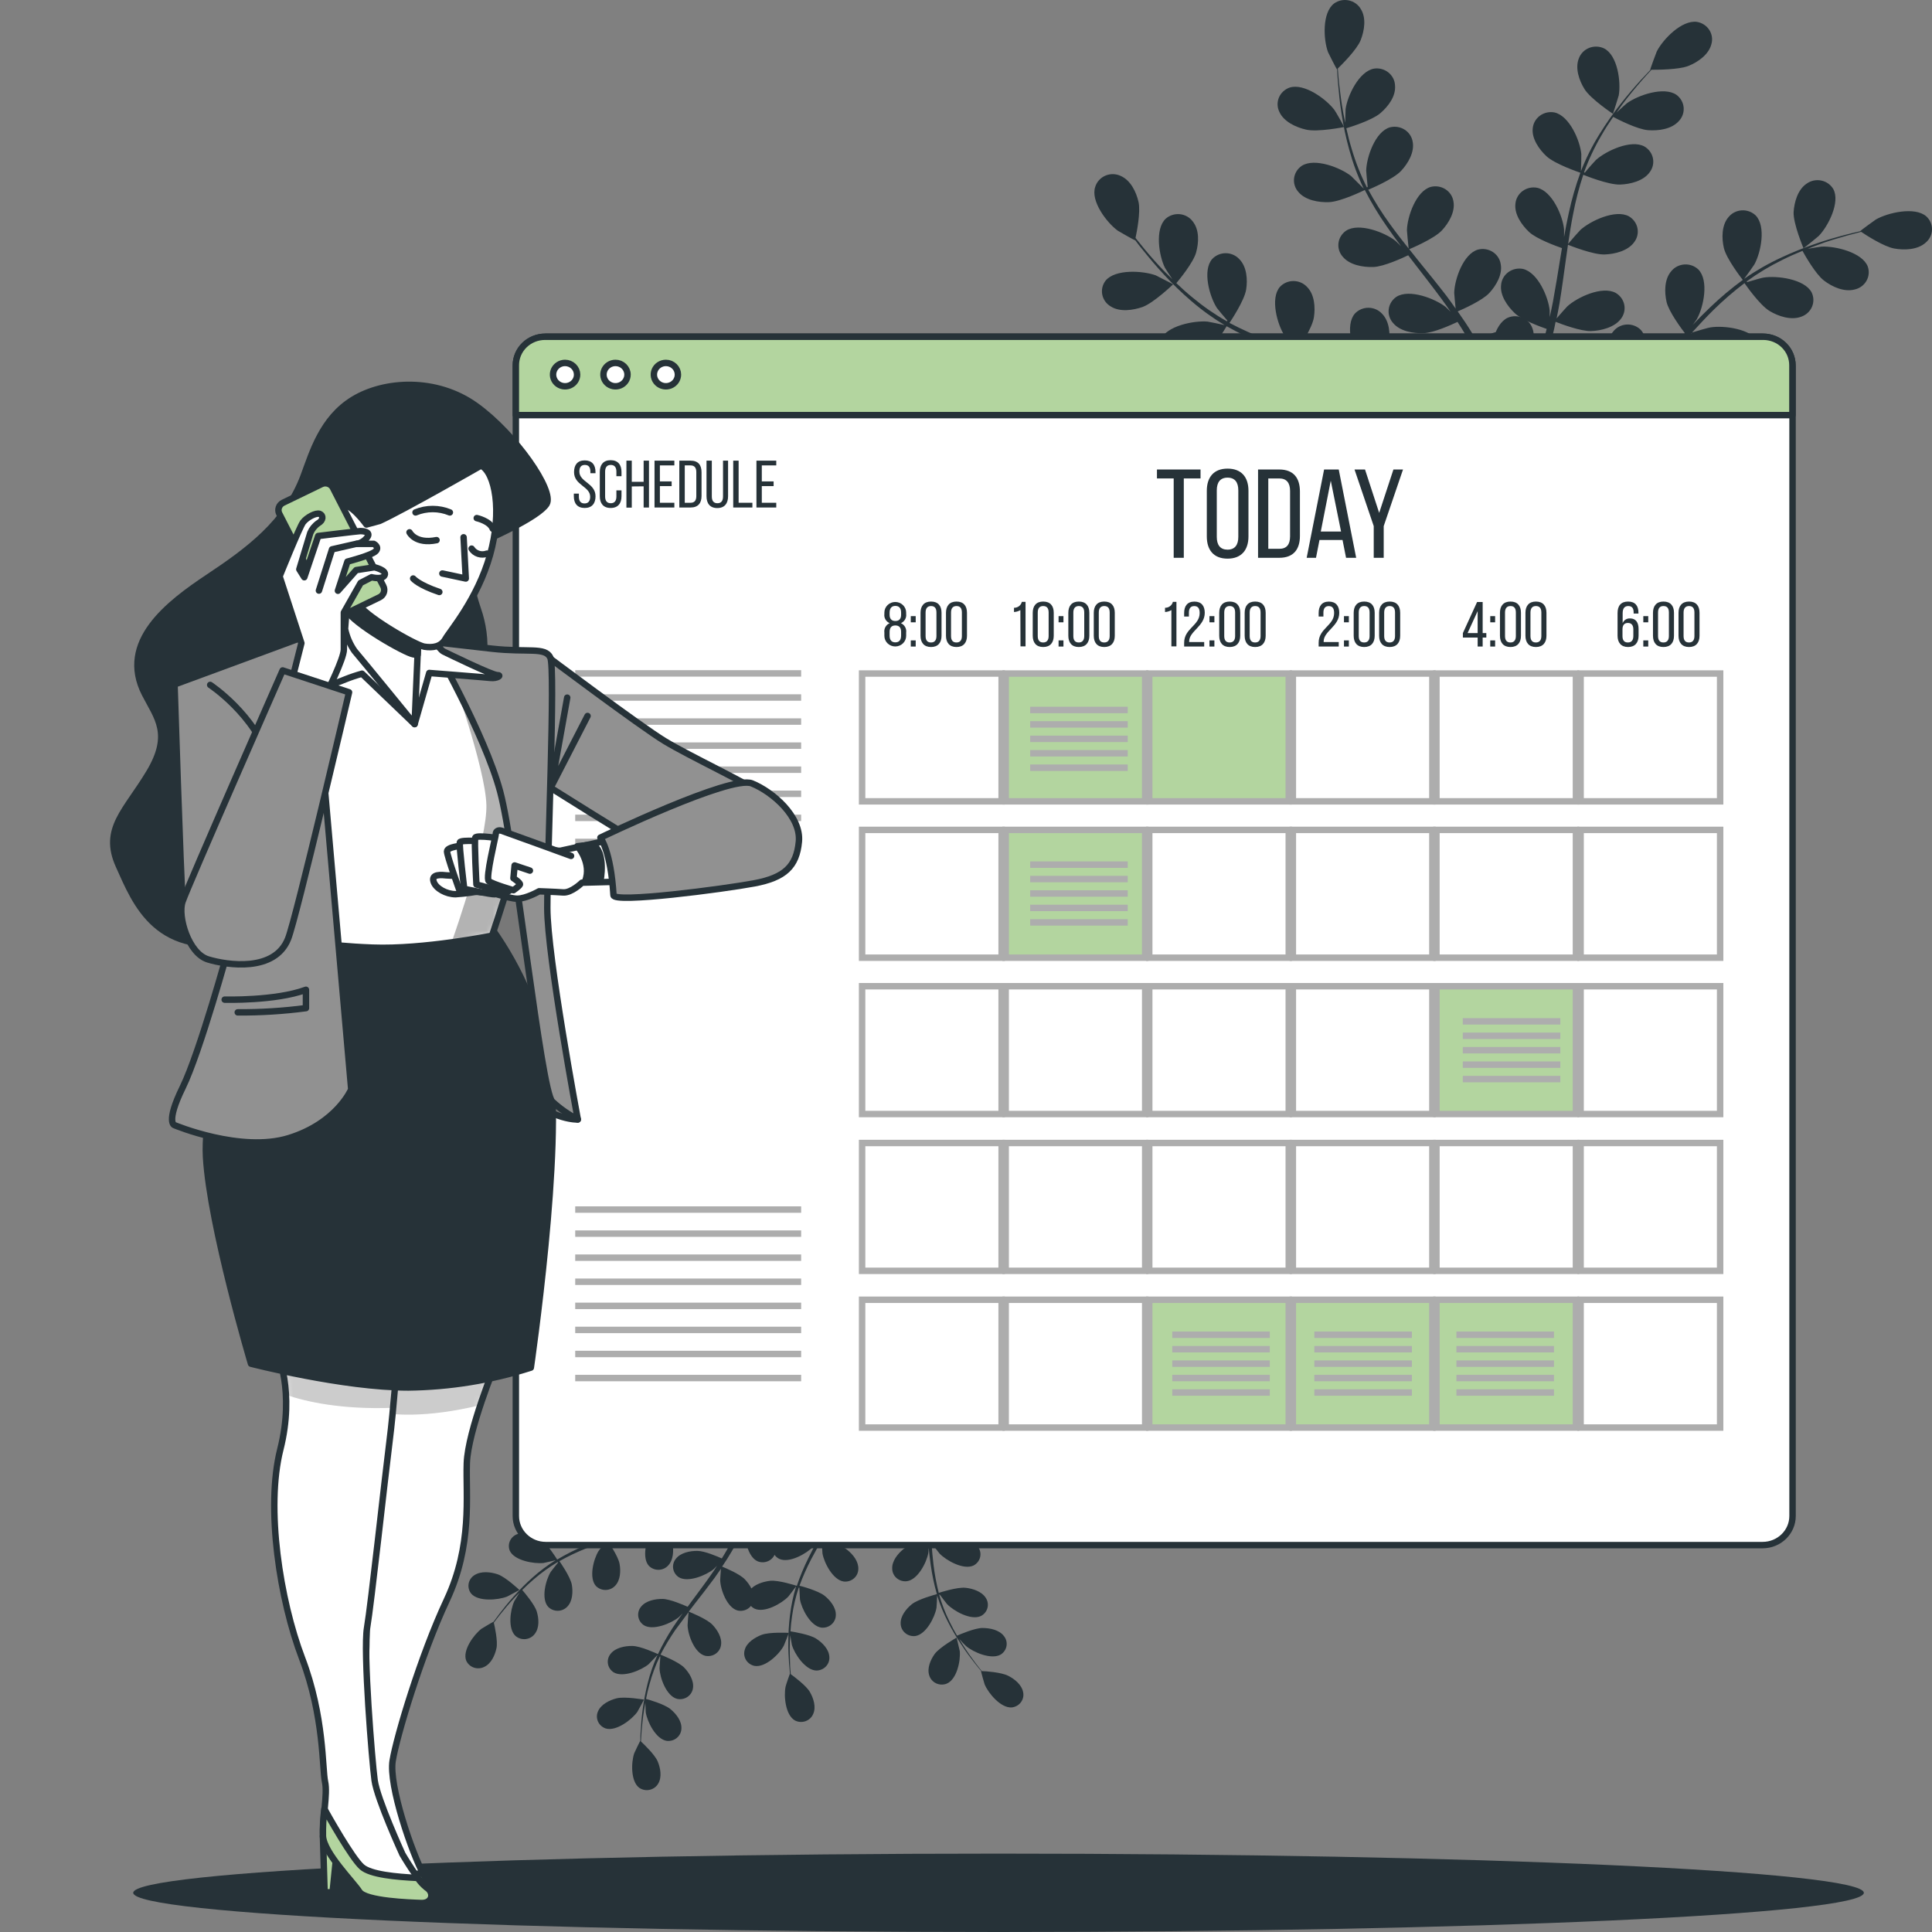 <svg width="300" height="300" viewBox="0 0 300 300" fill="none" xmlns="http://www.w3.org/2000/svg">
<rect x="0" y="0" width="300" height="300" fill="#808080" stroke="none"/>
<path d="M155.051 300C229.258 300 289.415 297.276 289.415 293.915C289.415 290.554 229.258 287.83 155.051 287.83C80.844 287.83 20.687 290.554 20.687 293.915C20.687 297.276 80.844 300 155.051 300Z" fill="#263238"/>
<path d="M246.026 13.811C246.987 15.377 250.457 17.673 250.457 17.679C250.457 17.686 251.324 14.995 251.357 14.818C251.723 12.772 251.202 8.608 249.091 7.523C248.734 7.35 248.344 7.253 247.947 7.237C247.549 7.221 247.152 7.287 246.782 7.43C246.413 7.574 246.078 7.791 245.801 8.069C245.524 8.347 245.31 8.678 245.173 9.042C244.544 10.568 245.207 12.483 246.026 13.811Z" fill="#263238"/>
<path d="M280.045 38.546C280.045 38.586 282.284 36.77 282.413 36.639C283.881 35.132 285.796 31.376 284.666 29.343C284.466 29.009 284.196 28.719 283.873 28.493C283.55 28.267 283.182 28.11 282.793 28.032C282.403 27.954 282.001 27.956 281.613 28.039C281.224 28.122 280.858 28.284 280.539 28.514C279.145 29.442 278.61 31.396 278.509 32.948C278.448 34.764 280.045 38.546 280.045 38.546Z" fill="#263238"/>
<path d="M240.133 24.258C241.432 25.468 245.112 26.725 245.403 26.823C244.66 28.86 244.059 30.944 243.603 33.059C243.326 34.29 243.089 35.546 242.866 36.803C242.866 36.217 242.866 35.684 242.866 35.612C242.67 33.546 241.039 29.691 238.698 29.159C238.306 29.082 237.902 29.087 237.512 29.173C237.123 29.259 236.756 29.424 236.437 29.658C236.117 29.892 235.852 30.188 235.659 30.529C235.466 30.869 235.348 31.245 235.315 31.632C235.119 33.263 236.276 34.921 237.426 36.013C238.576 37.105 241.709 38.237 242.541 38.526C242.46 39.013 242.372 39.493 242.298 39.98C241.926 42.302 241.56 44.585 241.134 46.887C240.985 47.683 240.809 48.466 240.633 49.242C240.633 48.722 240.633 48.282 240.633 48.216C240.437 46.144 238.806 42.295 236.472 41.756C236.08 41.681 235.677 41.686 235.287 41.773C234.898 41.859 234.532 42.025 234.213 42.258C233.893 42.492 233.628 42.788 233.435 43.127C233.241 43.467 233.124 43.843 233.089 44.229C232.893 45.861 234.05 47.519 235.2 48.617C236.35 49.716 239.185 50.729 240.166 51.077C239.963 51.867 239.76 52.669 239.524 53.426C239.354 53.946 239.226 54.452 239.023 54.965L238.455 56.472C238.062 57.419 237.663 58.399 237.25 59.313C236.973 59.971 236.695 60.557 236.418 61.162C236.574 60.373 236.851 58.813 236.858 58.682C236.986 56.61 235.978 52.531 233.746 51.689C233.37 51.56 232.97 51.509 232.573 51.54C232.176 51.571 231.79 51.684 231.44 51.87C231.091 52.056 230.786 52.312 230.545 52.621C230.305 52.93 230.134 53.285 230.045 53.663C229.591 55.248 230.478 57.077 231.445 58.307C232.514 59.662 235.816 61.392 236.229 61.596C235.762 62.596 235.302 63.57 234.875 64.484C233.576 67.115 232.372 69.372 231.411 71.062L232.717 71.97C233.658 70.201 234.862 67.852 236.161 65.05C236.641 64.037 237.129 62.938 237.616 61.807C238.789 62.089 239.977 62.309 241.175 62.465C241.398 64.201 243.049 67.201 243.265 67.589C242.304 68.181 241.371 68.74 240.478 69.26C237.934 70.746 235.701 71.944 233.949 72.852L235.369 73.838C237.007 72.93 238.996 71.799 241.215 70.437C242.196 69.839 243.245 69.188 244.273 68.503C244.585 68.832 247.149 71.503 248.766 72.167C250.241 72.773 252.284 73.141 253.746 72.319C254.096 72.136 254.402 71.884 254.645 71.578C254.889 71.273 255.063 70.921 255.158 70.546C255.252 70.17 255.264 69.78 255.194 69.4C255.123 69.02 254.971 68.658 254.747 68.339C253.346 66.451 249.03 66.536 247 67.174C246.878 67.214 245.647 67.767 244.842 68.128C245.275 67.852 245.687 67.582 246.127 67.286C246.993 66.714 247.846 66.115 248.759 65.471L250.065 64.484C250.505 64.168 250.931 63.773 251.378 63.418C252.379 62.563 253.353 61.655 254.314 60.721C254.835 61.458 256.723 64.05 258.089 64.865C259.456 65.681 261.411 66.339 262.981 65.74C263.356 65.613 263.7 65.41 263.989 65.144C264.278 64.879 264.506 64.557 264.658 64.2C264.81 63.843 264.882 63.458 264.871 63.072C264.859 62.686 264.764 62.306 264.591 61.958C263.502 59.892 259.226 59.327 257.115 59.669C256.986 59.669 255.505 60.096 254.693 60.327C255.261 59.754 255.836 59.195 256.398 58.603C258.015 56.893 259.598 55.11 261.188 53.34L262.656 51.729C262.839 51.992 265.011 55.123 266.54 56.038C267.893 56.847 269.869 57.511 271.438 56.912C271.812 56.783 272.154 56.579 272.442 56.313C272.73 56.047 272.957 55.726 273.109 55.369C273.261 55.013 273.334 54.629 273.323 54.243C273.313 53.858 273.219 53.478 273.049 53.13C271.959 51.058 267.683 50.498 265.572 50.841C265.417 50.841 263.279 51.452 262.744 51.63C263.82 50.446 264.909 49.282 266.026 48.17C267.55 46.668 269.172 45.264 270.884 43.966C270.972 44.091 273.225 47.367 274.794 48.301C276.148 49.111 278.116 49.775 279.693 49.176C280.067 49.048 280.41 48.844 280.698 48.579C280.987 48.313 281.214 47.991 281.366 47.635C281.518 47.278 281.591 46.894 281.58 46.508C281.569 46.121 281.475 45.742 281.303 45.394C280.207 43.328 275.931 42.763 273.827 43.105C273.685 43.105 272.061 43.578 271.29 43.808L271.229 43.69C272.966 42.423 274.816 41.309 276.756 40.361C277.819 39.822 278.861 39.375 279.889 38.954C280.248 39.611 281.919 42.565 283.218 43.559C284.517 44.552 286.357 45.381 287.988 44.953C288.375 44.867 288.739 44.702 289.056 44.469C289.374 44.236 289.637 43.941 289.828 43.602C290.02 43.264 290.136 42.89 290.168 42.505C290.201 42.12 290.15 41.732 290.018 41.368C289.165 39.191 284.977 38.184 282.846 38.296C282.731 38.296 281.553 38.487 280.701 38.638C281.168 38.454 281.648 38.256 282.102 38.092C283.786 37.434 285.376 36.993 286.784 36.586C287.589 36.362 288.319 36.171 289.003 36C289.679 36.467 292.514 38.296 294.118 38.585C295.721 38.875 297.765 38.796 299.01 37.684C299.311 37.433 299.555 37.123 299.726 36.775C299.897 36.426 299.99 36.046 299.999 35.66C300.009 35.274 299.935 34.891 299.782 34.534C299.629 34.178 299.4 33.857 299.111 33.592C297.325 32.046 293.13 33.027 291.29 34.079C291.134 34.171 288.813 35.868 288.847 35.895H288.888C288.211 36.046 287.535 36.217 286.743 36.414C285.322 36.789 283.719 37.23 282.007 37.822C280.162 38.445 278.354 39.17 276.594 39.993C274.594 40.915 272.683 42.01 270.884 43.262L270.823 43.309C271.235 42.763 272.352 41.19 272.419 41.059C273.428 39.23 274.273 35.138 272.609 33.441C272.325 33.172 271.986 32.963 271.613 32.83C271.241 32.696 270.844 32.639 270.448 32.664C270.052 32.689 269.666 32.794 269.314 32.974C268.963 33.153 268.654 33.402 268.407 33.704C267.318 34.961 267.332 36.993 267.677 38.493C268.076 40.203 270.43 43.223 270.62 43.466C268.838 44.773 267.147 46.192 265.559 47.716C264.632 48.597 263.725 49.518 262.853 50.446C263.198 49.966 263.529 49.525 263.529 49.466C264.537 47.63 265.383 43.545 263.719 41.842C263.434 41.572 263.095 41.364 262.723 41.23C262.351 41.096 261.954 41.04 261.558 41.065C261.161 41.09 260.775 41.195 260.424 41.374C260.072 41.553 259.763 41.802 259.517 42.105C258.421 43.361 258.441 45.394 258.786 46.894C259.131 48.394 261.1 51.044 261.628 51.735C261.283 52.09 260.951 52.452 260.599 52.814C258.976 54.551 257.359 56.287 255.714 57.952C255.139 58.537 254.544 59.09 253.955 59.649C254.26 59.215 254.517 58.853 254.551 58.794C255.559 56.958 256.398 52.873 254.733 51.176C254.45 50.905 254.111 50.696 253.739 50.561C253.367 50.426 252.97 50.369 252.574 50.393C252.177 50.417 251.791 50.522 251.439 50.701C251.087 50.88 250.778 51.13 250.532 51.433C249.442 52.689 249.456 54.722 249.808 56.222C250.16 57.721 251.926 60.123 252.514 60.938C251.898 61.491 251.276 62.05 250.647 62.557C250.207 62.899 249.815 63.254 249.355 63.57L248.001 64.523C247.135 65.102 246.242 65.708 245.383 66.247C244.788 66.629 244.212 66.984 243.637 67.346C244.219 66.767 245.336 65.615 245.417 65.51C246.487 64.008 247.143 62.264 247.325 60.445C247.452 60.285 247.563 60.113 247.656 59.932C247.845 59.592 247.959 59.216 247.989 58.831C248.019 58.445 247.965 58.057 247.831 57.693C247.697 57.329 247.486 56.996 247.211 56.717C246.936 56.437 246.604 56.217 246.235 56.07C243.996 55.255 240.451 57.636 239.118 59.261C239.036 59.353 238.306 60.491 237.859 61.234C238.055 60.767 238.252 60.32 238.455 59.84C238.847 58.892 239.219 57.939 239.618 56.912C239.788 56.412 239.97 55.906 240.146 55.393C240.322 54.88 240.464 54.334 240.633 53.794C240.985 52.551 241.31 51.268 241.553 49.972C242.406 50.308 245.451 51.459 247.054 51.406C248.658 51.354 250.721 50.821 251.696 49.505C251.935 49.197 252.105 48.843 252.195 48.467C252.285 48.09 252.292 47.7 252.216 47.321C252.14 46.942 251.983 46.582 251.754 46.266C251.526 45.95 251.232 45.684 250.89 45.486C248.806 44.341 244.923 46.144 243.36 47.584C243.258 47.676 242.25 48.808 241.709 49.446C241.871 48.663 242.027 47.887 242.162 47.091C242.541 44.795 242.839 42.486 243.17 40.138C243.265 39.421 243.373 38.717 243.475 38.006C243.779 38.125 247.365 39.572 249.165 39.513C250.755 39.46 252.771 38.96 253.746 37.618C253.984 37.309 254.154 36.955 254.243 36.578C254.332 36.202 254.339 35.811 254.263 35.431C254.187 35.052 254.03 34.692 253.802 34.375C253.575 34.059 253.281 33.792 252.94 33.592C250.857 32.454 246.973 34.29 245.41 35.697C245.288 35.803 243.84 37.441 243.495 37.875C243.725 36.309 243.969 34.75 244.273 33.23C244.661 31.169 245.187 29.134 245.85 27.139C245.992 27.198 249.727 28.718 251.567 28.659C253.157 28.606 255.173 28.106 256.147 26.764C256.387 26.456 256.557 26.102 256.647 25.726C256.737 25.349 256.744 24.959 256.668 24.58C256.592 24.2 256.435 23.841 256.206 23.525C255.978 23.209 255.683 22.943 255.342 22.745C253.258 21.607 249.375 23.436 247.812 24.843C247.71 24.935 246.601 26.159 246.093 26.817L245.972 26.751C246.697 24.763 247.603 22.841 248.678 21.008C249.26 19.995 249.875 19.035 250.491 18.153C251.168 18.508 254.226 20.087 255.904 20.212C257.582 20.337 259.558 20.048 260.674 18.817C260.947 18.536 261.156 18.203 261.287 17.838C261.419 17.473 261.47 17.085 261.437 16.7C261.405 16.315 261.289 15.941 261.098 15.602C260.907 15.263 260.645 14.966 260.329 14.732C258.387 13.377 254.321 14.785 252.602 16.048C252.507 16.114 251.635 16.897 251.012 17.482C251.296 17.081 251.587 16.66 251.865 16.278C252.92 14.851 253.976 13.601 254.923 12.509C255.464 11.891 255.965 11.338 256.438 10.832C257.284 10.832 260.667 10.832 262.169 10.239C263.671 9.647 265.336 8.457 265.742 6.865C265.851 6.493 265.879 6.104 265.823 5.722C265.767 5.339 265.629 4.972 265.418 4.645C265.206 4.318 264.927 4.038 264.596 3.823C264.266 3.608 263.894 3.463 263.502 3.398C261.134 3.069 258.191 6.135 257.257 8.003C257.176 8.161 256.202 10.825 256.249 10.825H256.296C255.829 11.305 255.336 11.831 254.801 12.41C253.834 13.482 252.771 14.713 251.655 16.127C250.464 17.636 249.364 19.211 248.36 20.844C247.226 22.668 246.264 24.588 245.484 26.58C245.481 26.604 245.481 26.628 245.484 26.652C245.525 25.994 245.559 24.067 245.545 23.916C245.349 21.85 243.719 17.995 241.384 17.462C240.992 17.386 240.588 17.391 240.198 17.477C239.809 17.563 239.442 17.728 239.123 17.962C238.803 18.195 238.538 18.492 238.345 18.832C238.152 19.172 238.035 19.549 238.001 19.936C237.825 21.501 238.982 23.192 240.133 24.258Z" fill="#263238"/>
<path d="M177.433 47.663C179.192 47.005 182.169 44.144 182.169 44.144C182.169 44.144 179.618 42.828 179.463 42.756C177.467 42.026 173.164 41.756 171.675 43.578C171.437 43.886 171.268 44.24 171.179 44.616C171.091 44.992 171.085 45.382 171.161 45.76C171.238 46.139 171.396 46.497 171.624 46.813C171.852 47.128 172.146 47.393 172.487 47.591C173.874 48.479 175.938 48.189 177.433 47.663Z" fill="#263238"/>
<path d="M208.712 19.726C208.759 19.726 207.359 17.252 207.223 17.094C205.972 15.41 202.535 12.877 200.261 13.595C199.887 13.724 199.545 13.929 199.257 14.196C198.97 14.462 198.743 14.785 198.593 15.143C198.442 15.5 198.371 15.884 198.383 16.27C198.395 16.657 198.491 17.036 198.664 17.384C199.341 18.89 201.222 19.765 202.778 20.12C204.578 20.561 208.712 19.726 208.712 19.726Z" fill="#263238"/>
<path d="M186.898 55.222C188.367 54.202 190.315 50.92 190.471 50.657C192.399 51.745 194.399 52.707 196.459 53.538C197.656 54.031 198.881 54.485 200.112 54.932C199.517 54.807 198.982 54.702 198.908 54.696C196.783 54.505 192.555 55.353 191.614 57.491C191.469 57.851 191.403 58.236 191.421 58.621C191.438 59.007 191.539 59.385 191.716 59.73C191.894 60.076 192.144 60.381 192.45 60.627C192.757 60.872 193.113 61.052 193.495 61.155C195.106 61.642 197.02 60.846 198.319 59.945C199.618 59.044 201.357 56.261 201.797 55.524L203.218 56.024C205.498 56.807 207.778 57.583 209.984 58.406C210.762 58.702 211.513 59.011 212.271 59.327C211.75 59.215 211.303 59.129 211.235 59.123C209.104 58.932 204.882 59.781 203.942 61.912C203.794 62.271 203.726 62.657 203.742 63.043C203.758 63.429 203.858 63.808 204.035 64.155C204.212 64.501 204.462 64.807 204.769 65.053C205.076 65.299 205.432 65.48 205.816 65.583C207.433 66.069 209.341 65.273 210.64 64.372C211.939 63.471 213.509 60.958 214.023 60.083C214.788 60.425 215.559 60.741 216.283 61.129C216.77 61.392 217.264 61.609 217.744 61.899L219.165 62.715C220.051 63.267 220.965 63.826 221.811 64.385C222.406 64.773 222.968 65.148 223.529 65.53C222.758 65.234 221.235 64.681 221.1 64.648C219.03 64.142 214.72 64.353 213.455 66.332C213.255 66.666 213.129 67.036 213.086 67.42C213.043 67.803 213.083 68.191 213.205 68.558C213.326 68.926 213.525 69.264 213.79 69.551C214.054 69.839 214.378 70.069 214.74 70.227C216.263 70.951 218.272 70.444 219.7 69.747C221.263 68.977 223.624 66.142 223.915 65.8C224.842 66.457 225.742 67.05 226.581 67.648C229.023 69.385 231.06 70.937 232.609 72.174L233.766 71.102C232.149 69.872 229.997 68.286 227.406 66.497C226.466 65.839 225.444 65.181 224.388 64.523C224.889 63.453 225.322 62.355 225.687 61.234C227.487 61.34 230.823 60.313 231.256 60.182C231.675 61.202 232.074 62.201 232.433 63.155C233.461 65.859 234.26 68.214 234.855 70.056L236.114 68.878C235.505 67.148 234.72 65.037 233.752 62.662C233.333 61.623 232.866 60.517 232.365 59.373C232.758 59.136 235.931 57.182 236.899 55.755C237.778 54.439 238.529 52.571 237.968 51.025C237.848 50.656 237.65 50.316 237.387 50.027C237.123 49.738 236.8 49.506 236.438 49.347C236.076 49.187 235.683 49.104 235.286 49.102C234.888 49.099 234.495 49.179 234.131 49.334C231.966 50.321 231.256 54.459 231.533 56.518C231.533 56.643 231.871 57.939 232.095 58.754C231.892 58.294 231.696 57.846 231.479 57.373C231.06 56.439 230.606 55.518 230.126 54.525C229.882 54.051 229.625 53.577 229.375 53.097C229.125 52.617 228.813 52.137 228.536 51.643C227.859 50.532 227.122 49.433 226.35 48.354C227.196 47.992 230.166 46.67 231.242 45.512C232.318 44.355 233.346 42.611 233.028 40.999C232.969 40.617 232.827 40.252 232.612 39.927C232.397 39.602 232.114 39.324 231.781 39.112C231.449 38.901 231.074 38.76 230.681 38.698C230.289 38.637 229.887 38.657 229.503 38.756C227.21 39.414 225.857 43.401 225.809 45.479C225.809 45.611 225.945 47.104 226.032 47.92C225.566 47.262 225.106 46.604 224.612 45.946C223.177 44.085 221.675 42.243 220.18 40.401C219.72 39.835 219.267 39.269 218.827 38.697C219.124 38.572 222.69 37.072 223.894 35.783C224.963 34.632 225.999 32.875 225.687 31.264C225.627 30.881 225.484 30.516 225.268 30.191C225.053 29.866 224.769 29.589 224.436 29.378C224.102 29.167 223.727 29.026 223.334 28.966C222.941 28.905 222.54 28.926 222.156 29.027C219.869 29.685 218.516 33.671 218.468 35.75C218.468 35.901 218.664 38.053 218.739 38.599C217.744 37.349 216.763 36.092 215.85 34.822C214.604 33.109 213.474 31.318 212.467 29.461C212.602 29.402 216.337 27.856 217.568 26.527C218.637 25.383 219.673 23.626 219.361 22.015C219.3 21.633 219.156 21.268 218.94 20.943C218.725 20.618 218.441 20.341 218.108 20.13C217.775 19.919 217.4 19.777 217.008 19.716C216.615 19.654 216.214 19.673 215.83 19.771C213.536 20.429 212.189 24.422 212.142 26.494C212.142 26.633 212.284 28.27 212.379 29.047L212.244 29.086C211.285 27.184 210.501 25.203 209.903 23.166C209.557 22.054 209.294 20.975 209.057 19.916C209.788 19.692 213.083 18.653 214.334 17.581C215.586 16.509 216.756 14.95 216.621 13.285C216.607 12.897 216.509 12.516 216.334 12.167C216.158 11.818 215.908 11.509 215.6 11.26C215.293 11.012 214.935 10.829 214.55 10.725C214.165 10.62 213.762 10.596 213.367 10.654C211.012 11.068 209.226 14.884 208.942 16.943C208.942 17.055 208.894 18.212 208.888 19.054C208.793 18.574 208.678 18.081 208.597 17.62C208.272 15.884 208.089 14.285 207.92 12.864C207.839 12.049 207.785 11.318 207.737 10.634C208.333 10.055 210.708 7.707 211.29 6.22C211.871 4.733 212.183 2.773 211.29 1.378C211.091 1.044 210.823 0.753 210.501 0.526C210.18 0.299 209.813 0.14 209.424 0.06C209.035 -0.02 208.634 -0.02 208.245 0.061C207.857 0.142 207.49 0.302 207.169 0.53C205.275 1.951 205.491 6.141 206.215 8.095C206.276 8.259 207.568 10.792 207.602 10.766L207.636 10.726C207.636 11.384 207.704 12.101 207.765 12.871C207.886 14.298 208.035 15.916 208.319 17.66C208.601 19.543 208.999 21.408 209.51 23.245C210.067 25.305 210.812 27.313 211.736 29.244L211.777 29.31C211.296 28.81 209.916 27.461 209.801 27.336C208.137 26.021 204.131 24.468 202.135 25.751C201.809 25.972 201.534 26.257 201.329 26.588C201.124 26.919 200.993 27.288 200.944 27.672C200.896 28.056 200.931 28.445 201.048 28.814C201.164 29.184 201.36 29.525 201.621 29.816C202.69 31.086 204.733 31.448 206.357 31.389C208.157 31.329 211.648 29.639 211.926 29.501C212.921 31.446 214.051 33.323 215.309 35.118C216.026 36.171 216.79 37.204 217.562 38.237C217.135 37.816 216.756 37.447 216.696 37.401C215.031 36.086 211.026 34.533 209.03 35.816C208.704 36.037 208.429 36.322 208.224 36.653C208.018 36.984 207.887 37.353 207.839 37.737C207.79 38.12 207.825 38.51 207.942 38.879C208.059 39.249 208.254 39.59 208.516 39.881C209.585 41.151 211.628 41.513 213.252 41.46C214.876 41.407 217.873 40.019 218.664 39.638C218.969 40.032 219.26 40.427 219.564 40.815C221.019 42.697 222.48 44.565 223.854 46.433C224.341 47.091 224.794 47.749 225.248 48.407L224.497 47.676C222.832 46.361 218.827 44.815 216.831 46.091C216.505 46.312 216.23 46.597 216.025 46.928C215.819 47.259 215.688 47.629 215.64 48.012C215.591 48.396 215.626 48.785 215.743 49.154C215.86 49.524 216.055 49.865 216.317 50.157C217.379 51.433 219.429 51.794 221.053 51.735C222.677 51.676 225.383 50.42 226.323 49.986C226.77 50.683 227.217 51.38 227.616 52.071C227.873 52.551 228.157 52.998 228.394 53.492C228.631 53.985 228.881 54.459 229.118 54.939C229.544 55.873 229.984 56.834 230.376 57.754C230.654 58.412 230.904 59.011 231.161 59.629C230.687 58.971 229.727 57.656 229.639 57.59C228.317 56.289 226.675 55.338 224.869 54.827C224.73 54.676 224.576 54.539 224.409 54.419C224.099 54.176 223.741 53.999 223.356 53.9C222.971 53.801 222.57 53.782 222.177 53.844C221.784 53.906 221.409 54.048 221.077 54.26C220.744 54.473 220.462 54.751 220.248 55.077C219.009 57.051 220.755 60.899 222.156 62.465C222.237 62.557 223.252 63.464 223.894 64.03C223.461 63.754 223.049 63.484 222.602 63.208C221.716 62.655 220.816 62.122 219.855 61.557L218.414 60.767C217.94 60.491 217.399 60.261 216.892 60.011C215.694 59.438 214.456 58.919 213.198 58.419C213.691 57.669 215.417 54.972 215.66 53.432C215.904 51.893 215.769 49.88 214.591 48.703C214.325 48.415 214 48.186 213.637 48.028C213.274 47.871 212.881 47.79 212.484 47.79C212.086 47.79 211.693 47.871 211.33 48.028C210.967 48.186 210.642 48.415 210.376 48.703C208.84 50.485 209.977 54.531 211.114 56.288C211.181 56.399 212.149 57.603 212.69 58.202C211.926 57.912 211.168 57.616 210.39 57.34C208.143 56.557 205.843 55.827 203.549 55.09L201.452 54.432C201.628 54.169 203.752 51.005 204.023 49.275C204.26 47.742 204.131 45.723 202.954 44.552C202.688 44.264 202.363 44.035 202 43.877C201.637 43.72 201.244 43.639 200.846 43.639C200.449 43.639 200.056 43.72 199.693 43.877C199.33 44.035 199.005 44.264 198.739 44.552C197.203 46.334 198.34 50.387 199.476 52.143C199.557 52.275 200.945 53.959 201.323 54.373C199.781 53.86 198.252 53.347 196.77 52.775C194.762 52.018 192.805 51.139 190.911 50.143C190.992 50.018 193.225 46.723 193.502 44.96C193.746 43.427 193.61 41.407 192.433 40.23C192.167 39.943 191.842 39.713 191.479 39.556C191.116 39.398 190.723 39.317 190.325 39.317C189.928 39.317 189.535 39.398 189.172 39.556C188.809 39.713 188.484 39.943 188.218 40.23C186.682 42.013 187.819 46.058 188.955 47.815C189.03 47.933 190.085 49.216 190.599 49.788L190.511 49.893C188.637 48.828 186.864 47.601 185.214 46.229C184.294 45.486 183.455 44.723 182.663 43.966C183.143 43.394 185.308 40.756 185.735 39.197C186.161 37.638 186.249 35.678 185.207 34.382C184.974 34.069 184.676 33.807 184.332 33.614C183.988 33.42 183.606 33.299 183.211 33.259C182.816 33.219 182.417 33.26 182.039 33.38C181.661 33.499 181.314 33.695 181.019 33.954C179.287 35.566 179.963 39.71 180.89 41.578C180.944 41.677 181.567 42.657 182.047 43.361C181.695 43.013 181.323 42.664 180.992 42.322C179.74 41.052 178.671 39.815 177.744 38.71C177.216 38.053 176.756 37.493 176.323 36.947C176.499 36.145 177.142 32.915 176.79 31.362C176.438 29.81 175.572 28.007 174.036 27.323C173.667 27.147 173.263 27.051 172.852 27.041C172.44 27.032 172.032 27.11 171.655 27.269C171.277 27.429 170.94 27.667 170.667 27.966C170.394 28.265 170.19 28.618 170.072 29.001C169.3 31.204 171.858 34.579 173.57 35.822C173.718 35.928 176.229 37.349 176.242 37.309C176.256 37.27 176.242 37.27 176.242 37.257C176.641 37.796 177.074 38.368 177.595 38.98C178.502 40.105 179.544 41.368 180.769 42.67C182.074 44.09 183.463 45.434 184.93 46.696C186.565 48.115 188.327 49.389 190.193 50.505H190.268C189.591 50.347 187.663 49.953 187.514 49.939C185.39 49.749 181.161 50.597 180.221 52.729C180.074 53.088 180.007 53.474 180.024 53.86C180.041 54.247 180.142 54.626 180.319 54.972C180.497 55.318 180.747 55.624 181.054 55.87C181.361 56.116 181.718 56.296 182.101 56.399C183.691 56.919 185.633 56.123 186.898 55.222Z" fill="#263238"/>
<path d="M77.27 244.453C78.529 244.874 80.653 246.893 80.653 246.893C80.653 246.893 78.853 247.874 78.732 247.92C77.318 248.472 74.253 248.729 73.163 247.453C72.991 247.235 72.866 246.985 72.799 246.718C72.731 246.451 72.721 246.174 72.77 245.903C72.82 245.633 72.926 245.375 73.084 245.147C73.241 244.919 73.445 244.725 73.684 244.578C74.72 243.92 76.195 244.091 77.27 244.453Z" fill="#263238"/>
<path d="M99.997 263.918C99.997 263.918 99.05 265.701 98.975 265.806C98.109 267.023 95.694 268.878 94.064 268.398C93.796 268.309 93.55 268.167 93.342 267.981C93.134 267.795 92.969 267.568 92.856 267.316C92.743 267.064 92.686 266.792 92.688 266.517C92.689 266.242 92.75 265.971 92.866 265.72C93.333 264.641 94.652 263.99 95.755 263.714C97.047 263.392 99.997 263.918 99.997 263.918Z" fill="#263238"/>
<path d="M83.901 238.96C84.963 239.664 86.404 241.98 86.519 242.164C87.878 241.358 89.291 240.641 90.748 240.019C91.594 239.657 92.46 239.309 93.326 238.98C92.906 239.072 92.528 239.158 92.473 239.158C90.965 239.329 87.94 238.789 87.23 237.276C87.124 237.022 87.073 236.75 87.081 236.476C87.089 236.202 87.155 235.933 87.276 235.685C87.397 235.438 87.57 235.217 87.783 235.038C87.996 234.859 88.246 234.725 88.515 234.645C89.659 234.27 91.032 234.809 91.973 235.434C92.913 236.059 94.199 238.019 94.523 238.539L95.532 238.158C97.142 237.566 98.752 236.98 100.315 236.362C100.87 236.145 101.404 235.908 101.939 235.704L101.201 235.862C99.686 236.026 96.662 235.487 95.958 233.974C95.852 233.72 95.801 233.447 95.809 233.174C95.817 232.9 95.883 232.63 96.004 232.383C96.125 232.135 96.298 231.915 96.511 231.736C96.725 231.557 96.974 231.423 97.243 231.343C98.38 230.968 99.754 231.514 100.694 232.132C101.634 232.75 102.791 234.526 103.191 235.145C103.725 234.888 104.273 234.632 104.781 234.362C105.126 234.171 105.457 234.007 105.809 233.796L106.81 233.191C107.433 232.79 108.082 232.369 108.678 231.961L109.855 231.066C109.307 231.29 108.231 231.724 108.136 231.724C106.668 232.112 103.59 232.02 102.663 230.632C102.516 230.396 102.422 230.134 102.386 229.86C102.35 229.587 102.373 229.31 102.454 229.046C102.535 228.782 102.672 228.537 102.856 228.328C103.04 228.118 103.267 227.949 103.522 227.83C104.591 227.297 106.032 227.626 107.061 228.106C108.089 228.586 109.909 230.619 110.126 230.869C110.802 230.408 111.411 229.948 112 229.514C113.712 228.238 115.139 227.093 116.229 226.225L117.067 226.975C115.931 227.869 114.422 229.034 112.602 230.323C111.925 230.797 111.249 231.29 110.484 231.783C110.855 232.538 111.18 233.314 111.459 234.105C112.812 234.146 114.153 234.367 115.444 234.763C115.728 234.026 115.998 233.309 116.235 232.625C116.912 230.685 117.467 228.994 117.859 227.672L118.772 228.488C118.367 229.731 117.839 231.25 117.189 232.961C116.905 233.704 116.587 234.5 116.249 235.316C116.533 235.474 118.827 236.822 119.537 237.829C120.247 238.835 120.748 240.072 120.369 241.184C120.288 241.447 120.151 241.691 119.968 241.9C119.784 242.108 119.558 242.278 119.303 242.397C119.048 242.516 118.771 242.581 118.488 242.59C118.206 242.599 117.925 242.55 117.663 242.447C116.107 241.789 115.532 238.829 115.694 237.355C115.694 237.27 115.917 236.342 116.066 235.757C115.924 236.085 115.795 236.414 115.647 236.75C115.362 237.408 115.051 238.066 114.726 238.802C114.557 239.138 114.388 239.46 114.212 239.829C114.036 240.197 113.827 240.526 113.637 240.874C113.17 241.684 112.663 242.473 112.128 243.262C112.737 243.512 114.875 244.414 115.66 245.236C116.445 246.058 117.203 247.275 117.013 248.433C116.974 248.705 116.877 248.965 116.728 249.198C116.579 249.431 116.381 249.632 116.148 249.786C115.915 249.941 115.652 250.047 115.374 250.097C115.097 250.147 114.812 250.141 114.537 250.077C112.893 249.643 111.864 246.821 111.831 245.341C111.831 245.249 111.898 244.183 111.952 243.598C111.628 244.071 111.276 244.539 110.965 245.006C109.97 246.354 108.935 247.69 107.886 249.025C107.568 249.433 107.257 249.847 106.946 250.255C107.162 250.341 109.726 251.36 110.606 252.268C111.384 253.071 112.149 254.307 111.959 255.459C111.92 255.731 111.822 255.992 111.673 256.226C111.524 256.459 111.326 256.66 111.092 256.815C110.858 256.97 110.594 257.075 110.315 257.125C110.037 257.175 109.751 257.167 109.476 257.103C107.832 256.669 106.81 253.847 106.77 252.367C106.77 252.255 106.871 250.722 106.919 250.334C106.242 251.235 105.565 252.143 104.889 253.064C104.031 254.305 103.253 255.597 102.561 256.932C102.663 256.972 105.349 258.024 106.249 258.952C107.027 259.754 107.791 260.991 107.602 262.149C107.563 262.421 107.465 262.682 107.316 262.916C107.166 263.15 106.968 263.35 106.735 263.505C106.501 263.66 106.236 263.766 105.958 263.815C105.68 263.865 105.394 263.857 105.119 263.793C103.475 263.352 102.453 260.504 102.413 259.057C102.413 258.958 102.487 257.787 102.541 257.235H102.446C101.792 258.598 101.264 260.016 100.87 261.471C100.64 262.267 100.464 263.043 100.315 263.806C100.836 263.951 103.204 264.642 104.111 265.392C105.017 266.142 105.877 267.253 105.809 268.418C105.801 268.693 105.734 268.963 105.612 269.211C105.49 269.459 105.316 269.68 105.101 269.859C104.887 270.038 104.636 270.171 104.365 270.25C104.094 270.33 103.81 270.353 103.529 270.319C101.844 270.062 100.511 267.365 100.274 265.905C100.274 265.826 100.227 265.004 100.207 264.398C100.146 264.747 100.072 265.096 100.024 265.425C99.821 266.668 99.713 267.813 99.625 268.826C99.578 269.404 99.55 269.931 99.53 270.418C99.963 270.825 101.689 272.463 102.128 273.516C102.568 274.568 102.805 275.956 102.203 276.963C102.065 277.202 101.876 277.411 101.651 277.576C101.425 277.74 101.166 277.857 100.891 277.919C100.616 277.981 100.33 277.987 100.053 277.935C99.776 277.884 99.512 277.777 99.28 277.621C97.927 276.641 97.994 273.674 98.481 272.246C98.529 272.121 99.409 270.273 99.429 270.319C99.429 269.845 99.429 269.339 99.49 268.786C99.55 267.767 99.632 266.615 99.808 265.372C99.985 264.026 100.24 262.691 100.572 261.372C100.939 259.894 101.439 258.45 102.067 257.057C102.07 257.042 102.07 257.026 102.067 257.011C101.736 257.373 100.775 258.36 100.714 258.425C99.544 259.379 96.716 260.55 95.268 259.669C95.033 259.514 94.834 259.314 94.684 259.081C94.534 258.847 94.435 258.586 94.395 258.313C94.355 258.041 94.374 257.763 94.451 257.498C94.528 257.233 94.661 256.986 94.841 256.774C95.586 255.853 97.034 255.57 98.177 255.584C99.456 255.584 101.973 256.761 102.169 256.853C102.834 255.447 103.593 254.084 104.442 252.775C104.943 252.011 105.471 251.262 106.005 250.518C105.708 250.821 105.437 251.091 105.396 251.123C104.233 252.077 101.398 253.248 99.984 252.367C99.749 252.213 99.55 252.012 99.4 251.779C99.249 251.545 99.151 251.284 99.111 251.011C99.071 250.739 99.09 250.461 99.166 250.196C99.243 249.931 99.377 249.684 99.557 249.472C100.295 248.551 101.749 248.268 102.886 248.282C104.023 248.295 106.208 249.242 106.777 249.499L107.399 248.65C108.407 247.288 109.429 245.933 110.376 244.578C110.708 244.104 111.053 243.618 111.337 243.137C111.073 243.407 110.85 243.637 110.809 243.664C109.639 244.617 106.81 245.788 105.396 244.907C105.163 244.753 104.965 244.553 104.815 244.32C104.665 244.087 104.567 243.826 104.527 243.555C104.487 243.283 104.506 243.006 104.582 242.741C104.658 242.477 104.79 242.231 104.97 242.019C105.708 241.092 107.162 240.809 108.299 240.822C109.436 240.835 111.404 241.69 112.081 241.993C112.392 241.493 112.697 240.993 112.974 240.493C113.15 240.144 113.346 239.835 113.509 239.467C113.671 239.098 113.84 238.769 114.003 238.427C114.287 237.77 114.591 237.059 114.855 236.401C115.044 235.941 115.214 235.5 115.383 235.053C115.058 235.533 114.395 236.454 114.327 236.526C113.411 237.476 112.257 238.178 110.978 238.565C110.878 238.673 110.77 238.772 110.653 238.861C110.437 239.038 110.184 239.169 109.912 239.245C109.641 239.322 109.355 239.342 109.075 239.305C108.795 239.267 108.526 239.174 108.285 239.029C108.044 238.885 107.837 238.694 107.676 238.467C106.763 237.066 107.954 234.309 108.921 233.165C108.982 233.099 109.686 232.441 110.139 232.027C109.835 232.231 109.544 232.428 109.226 232.632C108.61 233.04 107.974 233.428 107.298 233.849L106.283 234.434C105.951 234.638 105.565 234.809 105.207 234.993C104.368 235.421 103.488 235.809 102.595 236.178C102.961 236.71 104.233 238.612 104.429 239.704C104.625 240.796 104.564 242.236 103.752 243.091C103.565 243.297 103.335 243.463 103.078 243.578C102.821 243.692 102.542 243.754 102.259 243.757C101.976 243.761 101.696 243.707 101.436 243.599C101.175 243.491 100.941 243.332 100.748 243.131C99.632 241.881 100.376 238.98 101.161 237.71C101.208 237.631 101.878 236.783 102.25 236.322C101.716 236.546 101.181 236.763 100.626 236.98C99.036 237.572 97.406 238.125 95.782 238.684C95.288 238.848 94.794 239.026 94.3 239.204C94.429 239.388 95.992 241.611 96.208 242.841C96.404 243.927 96.344 245.367 95.532 246.223C95.345 246.428 95.116 246.593 94.86 246.708C94.603 246.822 94.325 246.884 94.043 246.888C93.761 246.893 93.481 246.84 93.222 246.733C92.962 246.626 92.728 246.468 92.534 246.269C91.411 245.019 92.155 242.118 92.94 240.848C92.994 240.749 93.962 239.532 94.219 239.23C93.13 239.618 92.047 240.006 90.998 240.44C89.576 241.007 88.195 241.666 86.865 242.414C86.925 242.499 88.563 244.815 88.793 246.071C88.982 247.157 88.921 248.597 88.116 249.453C87.929 249.659 87.7 249.825 87.443 249.94C87.186 250.056 86.907 250.117 86.625 250.122C86.342 250.126 86.061 250.073 85.801 249.966C85.54 249.858 85.306 249.699 85.112 249.499C83.989 248.249 84.733 245.348 85.518 244.078C85.572 243.993 86.303 243.065 86.662 242.631L86.594 242.558C85.274 243.344 84.028 244.242 82.873 245.242C82.23 245.788 81.648 246.341 81.093 246.894C81.438 247.295 83.021 249.143 83.353 250.249C83.684 251.354 83.772 252.755 83.055 253.689C82.892 253.914 82.683 254.104 82.44 254.246C82.197 254.388 81.927 254.478 81.646 254.513C81.365 254.547 81.079 254.523 80.808 254.444C80.537 254.364 80.286 254.23 80.072 254.051C78.813 252.932 79.226 249.972 79.862 248.624C79.896 248.551 80.335 247.847 80.66 247.308C80.417 247.558 80.153 247.815 79.923 248.065C79.05 248.985 78.312 249.887 77.663 250.696C77.297 251.15 76.986 251.577 76.682 251.972C76.817 252.538 77.325 254.834 77.094 255.919C76.865 257.004 76.283 258.327 75.193 258.833C74.943 258.96 74.668 259.034 74.386 259.051C74.105 259.068 73.822 259.028 73.558 258.934C73.293 258.839 73.051 258.692 72.848 258.501C72.645 258.31 72.485 258.081 72.379 257.827C71.797 256.268 73.57 253.821 74.767 252.913C74.875 252.834 76.641 251.788 76.648 251.814C76.925 251.426 77.23 251.012 77.568 250.571C78.197 249.755 78.921 248.834 79.774 247.893C80.685 246.864 81.656 245.887 82.683 244.966C83.809 243.96 85.022 243.051 86.31 242.249H86.357C85.877 242.374 84.51 242.683 84.408 242.697C82.893 242.861 79.868 242.322 79.165 240.809C79.058 240.555 79.007 240.283 79.015 240.01C79.022 239.736 79.088 239.467 79.209 239.219C79.329 238.972 79.501 238.752 79.713 238.572C79.926 238.393 80.175 238.258 80.444 238.177C81.587 237.763 82.96 238.302 83.901 238.96Z" fill="#263238"/>
<path d="M118.258 253.86C119.503 253.38 122.494 253.551 122.494 253.551C122.494 253.551 121.777 255.432 121.716 255.524C121.039 256.84 118.854 258.965 117.169 258.682C116.893 258.625 116.632 258.513 116.402 258.353C116.173 258.193 115.981 257.988 115.837 257.752C115.694 257.515 115.603 257.252 115.57 256.98C115.537 256.707 115.563 256.431 115.647 256.169C115.944 255.064 117.203 254.261 118.258 253.86Z" fill="#263238"/>
<path d="M148.543 254.287C148.543 254.287 149.016 256.261 149.03 256.366C149.185 257.839 148.597 260.773 147 261.438C146.737 261.541 146.455 261.589 146.172 261.579C145.889 261.57 145.611 261.503 145.356 261.383C145.101 261.263 144.875 261.092 144.692 260.881C144.509 260.671 144.373 260.426 144.294 260.162C143.921 259.05 144.496 257.714 145.146 256.813C145.951 255.748 148.543 254.287 148.543 254.287Z" fill="#263238"/>
<path d="M119.605 245.466C120.883 245.335 123.522 246.183 123.732 246.249C124.228 244.778 124.825 243.341 125.518 241.947C125.91 241.138 126.344 240.329 126.777 239.526C126.526 239.861 126.289 240.184 126.256 240.184C125.214 241.263 122.555 242.769 121.012 242.065C120.759 241.94 120.536 241.766 120.357 241.552C120.178 241.338 120.047 241.091 119.973 240.825C119.898 240.559 119.882 240.281 119.924 240.008C119.967 239.736 120.068 239.475 120.22 239.243C120.836 238.243 122.25 237.783 123.373 237.664C124.496 237.546 126.79 238.217 127.392 238.408L127.9 237.487C128.732 236.013 129.564 234.553 130.335 233.092C130.613 232.579 130.856 232.066 131.107 231.547C130.883 231.849 130.687 232.099 130.653 232.132C129.618 233.217 126.952 234.717 125.41 234.013C125.158 233.889 124.936 233.714 124.758 233.501C124.579 233.288 124.449 233.041 124.374 232.776C124.3 232.511 124.283 232.233 124.325 231.962C124.367 231.69 124.467 231.43 124.618 231.198C125.241 230.191 126.648 229.737 127.778 229.619C128.908 229.501 130.971 230.106 131.682 230.33C131.919 229.79 132.162 229.257 132.358 228.724C132.494 228.363 132.649 228.021 132.758 227.646C132.866 227.271 133.001 226.915 133.116 226.554C133.319 225.85 133.529 225.133 133.712 224.442C133.84 223.962 133.948 223.501 134.063 223.041C133.8 223.554 133.258 224.554 133.204 224.633C132.345 225.856 129.95 227.731 128.312 227.264C128.044 227.177 127.797 227.037 127.587 226.852C127.378 226.668 127.21 226.442 127.096 226.191C126.981 225.939 126.922 225.667 126.921 225.392C126.921 225.117 126.98 224.845 127.095 224.593C127.548 223.514 128.867 222.85 129.97 222.567C131.181 222.251 133.813 222.672 134.145 222.725C134.334 221.962 134.51 221.219 134.659 220.515C135.112 218.462 135.43 216.693 135.66 215.318L136.797 215.364C136.54 216.759 136.168 218.594 135.647 220.725C135.457 221.501 135.247 222.33 135.017 223.179C135.803 223.514 136.567 223.897 137.304 224.324C138.364 223.513 139.535 222.849 140.782 222.35C140.505 221.607 140.227 220.896 139.957 220.225C139.185 218.311 138.461 216.686 137.873 215.43L139.118 215.476C139.639 216.68 140.254 218.16 140.897 219.877C141.188 220.62 141.472 221.429 141.763 222.258C142.088 222.205 144.726 221.778 145.938 222.087C147.04 222.37 148.36 223.028 148.82 224.113C148.934 224.365 148.993 224.637 148.993 224.912C148.993 225.187 148.934 225.459 148.819 225.71C148.704 225.962 148.537 226.187 148.327 226.372C148.118 226.557 147.871 226.697 147.602 226.784C145.965 227.257 143.542 225.383 142.71 224.153C142.656 224.08 142.196 223.238 141.919 222.705C142.034 223.041 142.149 223.363 142.264 223.725C142.494 224.416 142.71 225.113 142.94 225.863C143.035 226.231 143.137 226.6 143.231 226.968C143.326 227.336 143.407 227.744 143.495 228.132C143.678 229.034 143.827 229.961 143.948 230.895C144.571 230.698 146.797 230.033 147.934 230.152C149.07 230.27 150.471 230.724 151.093 231.731C151.245 231.962 151.345 232.222 151.388 232.493C151.43 232.765 151.414 233.042 151.34 233.307C151.266 233.572 151.136 233.819 150.959 234.032C150.781 234.246 150.56 234.421 150.308 234.546C148.766 235.257 146.1 233.757 145.065 232.678C144.997 232.606 144.341 231.75 143.989 231.27C144.057 231.836 144.131 232.395 144.185 232.967C144.334 234.619 144.429 236.296 144.537 237.967C144.537 238.48 144.605 238.987 144.639 239.5C144.862 239.427 147.494 238.579 148.766 238.71C149.896 238.829 151.303 239.283 151.925 240.282C152.078 240.514 152.179 240.775 152.223 241.047C152.266 241.319 152.25 241.597 152.176 241.863C152.102 242.128 151.972 242.376 151.793 242.59C151.615 242.804 151.393 242.979 151.141 243.105C149.598 243.808 146.932 242.315 145.89 241.23C145.816 241.151 144.869 239.914 144.645 239.592C144.726 240.717 144.814 241.835 144.95 242.934C145.128 244.418 145.401 245.89 145.768 247.341C145.877 247.308 148.617 246.413 149.916 246.552C151.046 246.663 152.453 247.124 153.076 248.124C153.228 248.356 153.33 248.616 153.373 248.888C153.416 249.16 153.4 249.438 153.326 249.704C153.252 249.97 153.122 250.217 152.944 250.431C152.765 250.645 152.543 250.821 152.291 250.946C150.748 251.65 148.082 250.156 147.047 249.071C146.98 248.999 146.256 248.058 145.924 247.604L145.836 247.644C146.249 249.097 146.797 250.51 147.473 251.867C147.832 252.617 148.218 253.314 148.61 253.985C149.104 253.768 151.371 252.794 152.555 252.794C153.739 252.794 155.146 253.09 155.87 254.025C156.047 254.238 156.176 254.486 156.249 254.751C156.322 255.016 156.337 255.293 156.294 255.564C156.251 255.835 156.15 256.094 155.997 256.325C155.845 256.557 155.645 256.754 155.41 256.906C153.955 257.774 151.141 256.57 149.997 255.59C149.936 255.538 149.321 254.932 148.942 254.492C149.124 254.788 149.307 255.103 149.49 255.386C150.166 256.459 150.843 257.393 151.459 258.221C151.81 258.689 152.135 259.103 152.453 259.491C153.049 259.491 155.457 259.675 156.513 260.195C157.568 260.715 158.664 261.622 158.874 262.774C158.93 263.043 158.928 263.322 158.867 263.59C158.806 263.859 158.688 264.112 158.521 264.334C158.353 264.556 158.14 264.741 157.894 264.878C157.648 265.015 157.376 265.1 157.095 265.129C155.396 265.247 153.461 262.918 152.893 261.544C152.846 261.425 152.298 259.485 152.331 259.485H152.365C152.054 259.123 151.729 258.728 151.384 258.287C150.748 257.472 150.031 256.544 149.354 255.485C148.587 254.352 147.889 253.177 147.264 251.966C146.554 250.611 145.97 249.198 145.518 247.742C145.518 247.742 145.518 247.703 145.518 247.69C145.518 248.176 145.437 249.532 145.417 249.663C145.166 251.124 143.8 253.801 142.115 254.044C141.834 254.075 141.549 254.049 141.279 253.967C141.008 253.885 140.759 253.749 140.546 253.567C140.333 253.386 140.162 253.163 140.043 252.913C139.924 252.663 139.86 252.392 139.855 252.117C139.801 250.946 140.714 249.808 141.587 249.104C142.575 248.308 145.261 247.598 145.478 247.538C145.055 246.048 144.736 244.531 144.524 242.999C144.395 242.105 144.293 241.203 144.199 240.296C144.199 240.717 144.158 241.092 144.145 241.144C143.894 242.605 142.528 245.282 140.843 245.525C140.556 245.563 140.263 245.54 139.986 245.459C139.709 245.378 139.452 245.239 139.234 245.054C139.016 244.868 138.842 244.639 138.723 244.382C138.603 244.125 138.542 243.847 138.542 243.565C138.488 242.401 139.402 241.263 140.275 240.552C141.147 239.842 143.441 239.19 144.043 239.026C144.043 238.677 143.982 238.329 143.948 237.98C143.806 236.309 143.671 234.645 143.488 233.013C143.427 232.435 143.339 231.869 143.258 231.31C143.258 231.678 143.218 231.968 143.211 232.04C142.961 233.5 141.594 236.184 139.902 236.421C139.622 236.451 139.338 236.424 139.068 236.342C138.799 236.259 138.55 236.123 138.338 235.941C138.126 235.76 137.955 235.537 137.837 235.288C137.718 235.039 137.654 234.768 137.649 234.494C137.595 233.329 138.509 232.191 139.381 231.487C140.254 230.783 142.325 230.172 143.042 229.981C142.94 229.409 142.839 228.83 142.71 228.277C142.616 227.902 142.548 227.534 142.433 227.159L142.108 226.06C141.878 225.363 141.648 224.646 141.431 223.975C141.269 223.508 141.1 223.067 140.938 222.62C141.005 223.192 141.12 224.317 141.12 224.409C141.053 225.71 140.643 226.971 139.929 228.073C139.93 228.219 139.916 228.364 139.889 228.507C139.842 228.779 139.737 229.038 139.581 229.268C139.425 229.497 139.222 229.693 138.983 229.842C138.745 229.99 138.477 230.089 138.197 230.131C137.918 230.173 137.632 230.158 137.358 230.086C135.728 229.599 134.787 226.751 134.767 225.271C134.767 225.185 134.855 224.238 134.929 223.639C134.828 223.981 134.74 224.297 134.639 224.672C134.442 225.376 134.219 226.073 133.962 226.823C133.84 227.179 133.712 227.54 133.583 227.902C133.454 228.264 133.292 228.639 133.143 229.007C132.785 229.862 132.379 230.711 131.952 231.56C132.582 231.731 134.821 232.369 135.701 233.079C136.58 233.79 137.494 234.915 137.44 236.086C137.436 236.361 137.373 236.632 137.254 236.882C137.136 237.132 136.966 237.355 136.753 237.537C136.541 237.72 136.292 237.857 136.022 237.94C135.753 238.023 135.468 238.05 135.187 238.02C133.495 237.776 132.128 235.105 131.871 233.645C131.871 233.553 131.797 232.481 131.777 231.895C131.513 232.402 131.256 232.908 130.971 233.415C130.159 234.869 129.293 236.322 128.427 237.77L127.649 239.085C127.873 239.144 130.552 239.848 131.533 240.638C132.514 241.427 133.326 242.48 133.279 243.651C133.274 243.926 133.21 244.197 133.091 244.447C132.972 244.697 132.8 244.919 132.588 245.101C132.375 245.282 132.125 245.419 131.855 245.501C131.585 245.583 131.3 245.609 131.019 245.578C129.334 245.341 127.961 242.664 127.71 241.203C127.71 241.092 127.602 239.559 127.602 239.164C127.034 240.144 126.472 241.138 125.958 242.118C125.265 243.453 124.657 244.828 124.138 246.236C124.246 246.236 127.04 246.986 128.049 247.795C128.928 248.505 129.841 249.637 129.787 250.808C129.782 251.082 129.719 251.353 129.6 251.602C129.482 251.851 129.311 252.074 129.099 252.255C128.887 252.437 128.638 252.573 128.369 252.656C128.099 252.738 127.815 252.765 127.534 252.735C125.85 252.498 124.476 249.821 124.219 248.361C124.219 248.269 124.138 247.098 124.124 246.538H124.023C123.546 247.971 123.202 249.441 122.994 250.933C122.866 251.755 122.791 252.544 122.744 253.314C123.279 253.4 125.714 253.801 126.709 254.432C127.703 255.064 128.698 256.07 128.779 257.241C128.806 257.516 128.773 257.792 128.683 258.053C128.593 258.314 128.447 258.554 128.256 258.757C128.065 258.961 127.832 259.123 127.573 259.233C127.313 259.344 127.033 259.4 126.749 259.399C125.044 259.34 123.367 256.827 122.961 255.406C122.961 255.327 122.798 254.511 122.703 253.919C122.703 254.268 122.656 254.63 122.649 254.959C122.602 256.215 122.649 257.366 122.683 258.386C122.683 258.965 122.751 259.485 122.791 259.971C123.272 260.32 125.193 261.741 125.762 262.734C126.33 263.728 126.756 265.076 126.269 266.148C126.163 266.403 126.004 266.633 125.801 266.825C125.598 267.016 125.357 267.164 125.092 267.259C124.827 267.355 124.545 267.395 124.263 267.378C123.981 267.362 123.705 267.288 123.454 267.161C121.966 266.346 121.682 263.366 121.986 261.899C121.986 261.774 122.663 259.859 122.663 259.873C122.615 259.399 122.568 258.892 122.528 258.346C122.46 257.327 122.392 256.169 122.413 254.913C122.414 253.556 122.497 252.201 122.663 250.854C122.843 249.344 123.158 247.851 123.603 246.394V246.341C123.319 246.742 122.487 247.834 122.413 247.913C121.377 248.999 118.718 250.499 117.176 249.795C116.924 249.67 116.702 249.495 116.523 249.282C116.345 249.069 116.214 248.822 116.14 248.557C116.065 248.292 116.049 248.015 116.091 247.743C116.133 247.471 116.233 247.211 116.384 246.979C117.067 246.045 118.475 245.591 119.605 245.466Z" fill="#263238"/>
<path d="M273.698 52.288H84.747C82.18 52.288 80.099 54.311 80.099 56.807V235.401C80.099 237.897 82.18 239.921 84.747 239.921H273.698C276.265 239.921 278.346 237.897 278.346 235.401V56.807C278.346 54.311 276.265 52.288 273.698 52.288Z" fill="white" stroke="#263238" stroke-linecap="round" stroke-linejoin="round"/>
<path d="M273.827 52.288H84.632C83.431 52.288 82.279 52.752 81.429 53.577C80.579 54.402 80.1 55.521 80.099 56.689V64.458H278.326V56.689C278.324 55.527 277.851 54.412 277.008 53.588C276.165 52.764 275.022 52.297 273.827 52.288Z" fill="#B3D59F" stroke="#263238" stroke-linecap="round" stroke-linejoin="round"/>
<path d="M89.611 58.163C89.613 58.522 89.504 58.874 89.3 59.173C89.096 59.472 88.804 59.706 88.463 59.845C88.122 59.983 87.746 60.02 87.384 59.951C87.021 59.881 86.688 59.709 86.426 59.455C86.164 59.202 85.986 58.878 85.913 58.526C85.84 58.173 85.877 57.808 86.018 57.476C86.159 57.144 86.399 56.86 86.706 56.66C87.013 56.46 87.374 56.353 87.744 56.353C88.237 56.355 88.71 56.546 89.06 56.885C89.41 57.224 89.608 57.683 89.611 58.163Z" fill="white" stroke="#263238" stroke-linecap="round" stroke-linejoin="round"/>
<path d="M97.44 58.163C97.441 58.522 97.333 58.874 97.128 59.173C96.924 59.472 96.633 59.706 96.291 59.845C95.95 59.983 95.575 60.02 95.212 59.951C94.849 59.881 94.516 59.709 94.254 59.455C93.992 59.202 93.814 58.878 93.741 58.526C93.669 58.173 93.705 57.808 93.846 57.476C93.987 57.144 94.227 56.86 94.534 56.66C94.841 56.46 95.203 56.353 95.572 56.353C96.066 56.353 96.54 56.544 96.89 56.883C97.24 57.222 97.438 57.682 97.44 58.163Z" fill="white" stroke="#263238" stroke-linecap="round" stroke-linejoin="round"/>
<path d="M105.268 58.163C105.269 58.522 105.16 58.874 104.956 59.174C104.751 59.473 104.459 59.707 104.118 59.845C103.776 59.983 103.4 60.02 103.038 59.95C102.675 59.88 102.341 59.707 102.08 59.453C101.818 59.199 101.64 58.874 101.568 58.522C101.497 58.169 101.534 57.803 101.676 57.471C101.818 57.139 102.059 56.856 102.367 56.657C102.675 56.458 103.037 56.352 103.407 56.353C103.9 56.355 104.372 56.546 104.721 56.885C105.069 57.224 105.266 57.683 105.268 58.163Z" fill="white" stroke="#263238" stroke-linecap="round" stroke-linejoin="round"/>
<path d="M182.25 86.614V74.292H179.652V72.904H186.418V74.292H183.82V86.614H182.25Z" fill="#263238"/>
<path d="M187.392 76.214C187.392 74.115 188.461 72.767 190.613 72.767C192.764 72.767 193.861 74.082 193.861 76.214V83.298C193.861 85.377 192.792 86.746 190.613 86.746C188.434 86.746 187.392 85.377 187.392 83.298V76.214ZM188.942 83.377C188.942 84.634 189.49 85.351 190.613 85.351C191.736 85.351 192.284 84.627 192.284 83.377V76.141C192.284 74.904 191.763 74.168 190.613 74.168C189.463 74.168 188.942 74.911 188.942 76.141V83.377Z" fill="#263238"/>
<path d="M198.651 72.904C200.843 72.904 201.851 74.22 201.851 76.312V83.226C201.851 85.317 200.843 86.614 198.651 86.614H195.349V72.904H198.651ZM198.651 85.219C199.781 85.219 200.322 84.561 200.322 83.285V76.233C200.322 74.977 199.781 74.292 198.63 74.292H196.939V85.219H198.651Z" fill="#263238"/>
<path d="M204.889 83.851L204.348 86.614H202.9L205.606 72.904H207.879L210.586 86.614H209.016L208.468 83.851H204.889ZM205.092 82.535H208.238L206.641 74.641L205.092 82.535Z" fill="#263238"/>
<path d="M213.312 81.693L210.329 72.904H211.959L214.158 79.641L216.371 72.904H217.859L214.862 81.693V86.614H213.312V81.693Z" fill="#263238"/>
<path d="M92.467 73.279V73.477H91.675V73.234C91.675 72.576 91.418 72.194 90.816 72.194C90.214 72.194 89.963 72.582 89.963 73.227C89.963 74.858 92.473 75.016 92.473 77.062C92.473 78.161 91.932 78.878 90.789 78.878C89.645 78.878 89.104 78.161 89.104 77.062V76.648H89.889V77.134C89.889 77.792 90.166 78.174 90.762 78.174C91.357 78.174 91.641 77.792 91.641 77.134C91.641 75.516 89.138 75.358 89.138 73.312C89.138 72.188 89.672 71.49 90.796 71.49C91.919 71.49 92.467 72.174 92.467 73.279Z" fill="#263238"/>
<path d="M96.506 73.286V73.944H95.714V73.247C95.714 72.589 95.45 72.194 94.841 72.194C94.232 72.194 93.962 72.589 93.962 73.247V77.095C93.962 77.753 94.239 78.141 94.841 78.141C95.444 78.141 95.714 77.746 95.714 77.095V76.148H96.506V77.049C96.506 78.154 95.971 78.878 94.821 78.878C93.671 78.878 93.136 78.154 93.136 77.049V73.286C93.136 72.188 93.671 71.457 94.821 71.457C95.971 71.457 96.506 72.188 96.506 73.286Z" fill="#263238"/>
<path d="M98.103 75.536V78.825H97.27V71.53H98.103V74.819H99.943V71.53H100.775V78.805H99.943V75.516L98.103 75.536Z" fill="#263238"/>
<path d="M104.293 74.753V75.483H102.467V78.069H104.713V78.805H101.634V71.53H104.713V72.267H102.467V74.753H104.293Z" fill="#263238"/>
<path d="M107.237 71.53C108.4 71.53 108.935 72.188 108.935 73.339V77.01C108.935 78.121 108.4 78.805 107.237 78.805H105.484V71.53H107.237ZM107.237 78.069C107.839 78.069 108.123 77.707 108.123 77.042V73.299C108.123 72.641 107.839 72.267 107.23 72.267H106.33V78.069H107.237Z" fill="#263238"/>
<path d="M110.531 77.095C110.531 77.753 110.795 78.141 111.404 78.141C112.013 78.141 112.27 77.746 112.27 77.095V71.53H113.055V77.049C113.055 78.154 112.527 78.891 111.377 78.891C110.227 78.891 109.706 78.154 109.706 77.049V71.53H110.531V77.095Z" fill="#263238"/>
<path d="M113.854 78.805V71.53H114.693V78.069H116.831V78.805H113.854Z" fill="#263238"/>
<path d="M120.126 74.753V75.483H118.292V78.069H120.538V78.805H117.46V71.53H120.538V72.267H118.292V74.753H120.126Z" fill="#263238"/>
<path d="M140.708 95.119V95.336C140.747 95.627 140.689 95.923 140.543 96.18C140.397 96.437 140.17 96.641 139.896 96.764C140.173 96.891 140.402 97.102 140.548 97.365C140.694 97.627 140.75 97.928 140.708 98.224V98.737C140.708 99.173 140.529 99.592 140.212 99.9C139.895 100.209 139.465 100.382 139.016 100.382C138.568 100.382 138.137 100.209 137.82 99.9C137.503 99.592 137.325 99.173 137.325 98.737V98.224C137.281 97.927 137.338 97.624 137.487 97.36C137.636 97.097 137.868 96.888 138.15 96.764C137.871 96.646 137.64 96.443 137.491 96.185C137.341 95.927 137.283 95.629 137.325 95.336V95.119C137.325 94.683 137.503 94.265 137.82 93.956C138.137 93.648 138.568 93.475 139.016 93.475C139.465 93.475 139.895 93.648 140.212 93.956C140.529 94.265 140.708 94.683 140.708 95.119ZM138.137 95.119V95.455C138.137 96.112 138.468 96.428 139.03 96.428C139.591 96.428 139.923 96.126 139.923 95.455V95.119C139.923 94.409 139.591 94.086 139.03 94.086C138.468 94.086 138.137 94.428 138.137 95.139V95.119ZM138.137 98.112V98.698C138.137 99.408 138.461 99.744 139.03 99.744C139.598 99.744 139.916 99.408 139.923 98.698V98.112C139.923 97.454 139.618 97.119 139.03 97.119C138.441 97.119 138.137 97.461 138.137 98.132V98.112Z" fill="#263238"/>
<path d="M142.189 95.672V96.632H141.425V95.672H142.189ZM142.189 99.441V100.395H141.425V99.441H142.189Z" fill="#263238"/>
<path d="M142.94 95.152C142.94 94.093 143.481 93.409 144.571 93.409C145.66 93.409 146.201 94.067 146.201 95.152V98.718C146.201 99.777 145.667 100.468 144.571 100.468C143.475 100.468 142.94 99.777 142.94 98.718V95.152ZM143.725 98.764C143.725 99.422 143.996 99.764 144.571 99.764C145.146 99.764 145.41 99.389 145.41 98.764V95.113C145.41 94.455 145.146 94.106 144.571 94.106C143.996 94.106 143.725 94.481 143.725 95.113V98.764Z" fill="#263238"/>
<path d="M146.892 95.152C146.892 94.093 147.433 93.409 148.522 93.409C149.611 93.409 150.153 94.067 150.153 95.152V98.718C150.153 99.777 149.618 100.468 148.522 100.468C147.426 100.468 146.892 99.777 146.892 98.718V95.152ZM147.676 98.764C147.676 99.422 147.947 99.764 148.522 99.764C149.097 99.764 149.361 99.389 149.361 98.764V95.113C149.361 94.455 149.097 94.106 148.522 94.106C147.947 94.106 147.676 94.481 147.676 95.113V98.764Z" fill="#263238"/>
<path d="M158.441 94.738C158.142 94.914 157.802 95.016 157.453 95.034V94.376C157.734 94.383 158.009 94.295 158.231 94.127C158.453 93.959 158.609 93.722 158.671 93.455H159.246V100.369H158.461L158.441 94.738Z" fill="#263238"/>
<path d="M160.363 95.152C160.363 94.093 160.897 93.409 161.986 93.409C163.076 93.409 163.624 94.067 163.624 95.152V98.718C163.624 99.777 163.082 100.468 161.986 100.468C160.89 100.468 160.363 99.777 160.363 98.718V95.152ZM161.141 98.764C161.141 99.422 161.418 99.764 161.986 99.764C162.555 99.764 162.832 99.389 162.832 98.764V95.113C162.832 94.455 162.568 94.106 161.986 94.106C161.404 94.106 161.141 94.481 161.141 95.113V98.764Z" fill="#263238"/>
<path d="M165.132 95.672V96.632H164.375V95.672H165.132ZM165.132 99.441V100.395H164.375V99.441H165.132Z" fill="#263238"/>
<path d="M165.89 95.152C165.89 94.093 166.425 93.409 167.514 93.409C168.603 93.409 169.151 94.067 169.151 95.152V98.718C169.151 99.777 168.61 100.468 167.514 100.468C166.418 100.468 165.89 99.777 165.89 98.718V95.152ZM166.668 98.764C166.668 99.422 166.946 99.764 167.514 99.764C168.082 99.764 168.36 99.389 168.36 98.764V95.113C168.36 94.455 168.089 94.106 167.514 94.106C166.939 94.106 166.668 94.481 166.668 95.113V98.764Z" fill="#263238"/>
<path d="M169.841 95.152C169.841 94.093 170.376 93.409 171.465 93.409C172.555 93.409 173.103 94.067 173.103 95.152V98.718C173.103 99.777 172.561 100.468 171.465 100.468C170.369 100.468 169.841 99.777 169.841 98.718V95.152ZM170.62 98.764C170.62 99.422 170.897 99.764 171.465 99.764C172.034 99.764 172.311 99.389 172.311 98.764V95.113C172.311 94.455 172.047 94.106 171.465 94.106C170.883 94.106 170.62 94.481 170.62 95.113V98.764Z" fill="#263238"/>
<path d="M181.892 94.738C181.592 94.914 181.253 95.016 180.904 95.034V94.376C181.185 94.383 181.46 94.295 181.682 94.127C181.904 93.959 182.059 93.722 182.122 93.455H182.676V100.369H181.892V94.738Z" fill="#263238"/>
<path d="M187.074 95.159C187.074 97.244 184.666 97.994 184.652 99.586V99.698H186.986V100.395H183.874V99.803C183.874 97.573 186.283 97.139 186.283 95.198C186.283 94.488 186.039 94.113 185.444 94.113C184.848 94.113 184.612 94.514 184.612 95.126V95.738H183.874V95.178C183.874 94.119 184.368 93.415 185.471 93.415C186.574 93.415 187.074 94.106 187.074 95.159Z" fill="#263238"/>
<path d="M188.57 95.672V96.632H187.805V95.672H188.57ZM188.57 99.441V100.395H187.805V99.441H188.57Z" fill="#263238"/>
<path d="M189.321 95.152C189.321 94.093 189.855 93.409 190.944 93.409C192.034 93.409 192.582 94.067 192.582 95.152V98.718C192.582 99.777 192.04 100.468 190.944 100.468C189.848 100.468 189.321 99.777 189.321 98.718V95.152ZM190.099 98.764C190.099 99.422 190.376 99.764 190.944 99.764C191.513 99.764 191.79 99.389 191.79 98.764V95.113C191.79 94.455 191.519 94.106 190.944 94.106C190.369 94.106 190.099 94.481 190.099 95.113V98.764Z" fill="#263238"/>
<path d="M193.272 95.152C193.272 94.093 193.806 93.409 194.896 93.409C195.985 93.409 196.533 94.067 196.533 95.152V98.718C196.533 99.777 195.992 100.468 194.896 100.468C193.8 100.468 193.272 99.777 193.272 98.718V95.152ZM194.05 98.764C194.05 99.422 194.327 99.764 194.896 99.764C195.464 99.764 195.742 99.389 195.742 98.764V95.113C195.742 94.455 195.478 94.106 194.896 94.106C194.314 94.106 194.05 94.481 194.05 95.113V98.764Z" fill="#263238"/>
<path d="M207.961 95.159C207.961 97.244 205.552 97.994 205.538 99.586V99.698H207.879V100.395H204.76V99.803C204.76 97.573 207.162 97.139 207.162 95.198C207.162 94.488 206.919 94.113 206.33 94.113C205.741 94.113 205.498 94.514 205.498 95.126V95.738H204.76V95.178C204.76 94.119 205.254 93.415 206.35 93.415C207.446 93.415 207.961 94.106 207.961 95.159Z" fill="#263238"/>
<path d="M209.449 95.672V96.632H208.691V95.672H209.449ZM209.449 99.441V100.395H208.691V99.441H209.449Z" fill="#263238"/>
<path d="M210.2 95.152C210.2 94.093 210.741 93.409 211.831 93.409C212.92 93.409 213.461 94.067 213.461 95.152V98.718C213.461 99.777 212.927 100.468 211.831 100.468C210.735 100.468 210.2 99.777 210.2 98.718V95.152ZM210.985 98.764C210.985 99.422 211.262 99.764 211.831 99.764C212.399 99.764 212.67 99.389 212.67 98.764V95.113C212.67 94.455 212.406 94.106 211.831 94.106C211.256 94.106 210.985 94.481 210.985 95.113V98.764Z" fill="#263238"/>
<path d="M214.151 95.152C214.151 94.093 214.693 93.409 215.782 93.409C216.871 93.409 217.419 94.067 217.419 95.152V98.718C217.419 99.777 216.878 100.468 215.782 100.468C214.686 100.468 214.151 99.777 214.151 98.718V95.152ZM214.936 98.764C214.936 99.422 215.214 99.764 215.782 99.764C216.35 99.764 216.621 99.389 216.621 98.764V95.113C216.621 94.455 216.357 94.106 215.782 94.106C215.207 94.106 214.936 94.481 214.936 95.113V98.764Z" fill="#263238"/>
<path d="M230.227 99.001V100.395H229.449V99.001H227.156V98.303L229.361 93.481H230.227V98.303H230.796V99.001H230.227ZM227.886 98.303H229.449V94.896L227.886 98.303Z" fill="#263238"/>
<path d="M232.162 95.672V96.632H231.405V95.672H232.162ZM232.162 99.441V100.395H231.405V99.441H232.162Z" fill="#263238"/>
<path d="M232.913 95.152C232.913 94.093 233.455 93.409 234.544 93.409C235.633 93.409 236.175 94.067 236.175 95.152V98.718C236.175 99.777 235.64 100.468 234.544 100.468C233.448 100.468 232.913 99.777 232.913 98.718V95.152ZM233.698 98.764C233.698 99.422 233.976 99.764 234.544 99.764C235.112 99.764 235.383 99.389 235.383 98.764V95.113C235.383 94.455 235.119 94.106 234.544 94.106C233.969 94.106 233.698 94.481 233.698 95.113V98.764Z" fill="#263238"/>
<path d="M236.871 95.152C236.871 94.093 237.406 93.409 238.495 93.409C239.584 93.409 240.132 94.067 240.132 95.152V98.718C240.132 99.777 239.591 100.468 238.495 100.468C237.399 100.468 236.871 99.777 236.871 98.718V95.152ZM237.649 98.764C237.649 99.422 237.927 99.764 238.495 99.764C239.063 99.764 239.341 99.389 239.341 98.764V95.113C239.341 94.455 239.07 94.106 238.495 94.106C237.92 94.106 237.649 94.481 237.649 95.113V98.764Z" fill="#263238"/>
<path d="M254.415 95.139V95.271H253.671V95.093C253.671 94.435 253.407 94.106 252.832 94.106C252.257 94.106 251.966 94.481 251.966 95.218V96.771C252.048 96.542 252.205 96.345 252.413 96.211C252.62 96.077 252.867 96.012 253.116 96.027C254.03 96.027 254.436 96.685 254.436 97.672V98.718C254.436 99.777 253.894 100.468 252.805 100.468C251.716 100.468 251.174 99.777 251.174 98.718V95.192C251.174 94.093 251.682 93.409 252.805 93.409C253.928 93.409 254.415 94.087 254.415 95.139ZM251.939 97.731V98.764C251.939 99.422 252.203 99.764 252.778 99.764C253.353 99.764 253.624 99.389 253.624 98.764V97.731C253.624 97.106 253.353 96.731 252.778 96.731C252.203 96.731 251.939 97.106 251.939 97.731Z" fill="#263238"/>
<path d="M255.938 95.672V96.632H255.173V95.672H255.938ZM255.938 99.441V100.395H255.173V99.441H255.938Z" fill="#263238"/>
<path d="M256.675 95.152C256.675 94.093 257.216 93.409 258.299 93.409C259.382 93.409 259.936 94.067 259.936 95.152V98.718C259.936 99.777 259.402 100.468 258.299 100.468C257.196 100.468 256.675 99.777 256.675 98.718V95.152ZM257.46 98.764C257.46 99.422 257.731 99.764 258.299 99.764C258.867 99.764 259.145 99.389 259.145 98.764V95.113C259.145 94.455 258.881 94.106 258.299 94.106C257.717 94.106 257.46 94.481 257.46 95.113V98.764Z" fill="#263238"/>
<path d="M260.64 95.152C260.64 94.093 261.181 93.409 262.271 93.409C263.36 93.409 263.901 94.067 263.901 95.152V98.718C263.901 99.777 263.367 100.468 262.271 100.468C261.175 100.468 260.64 99.777 260.64 98.718V95.152ZM261.425 98.764C261.425 99.422 261.695 99.764 262.271 99.764C262.846 99.764 263.11 99.389 263.11 98.764V95.113C263.11 94.455 262.846 94.106 262.271 94.106C261.695 94.106 261.425 94.481 261.425 95.113V98.764Z" fill="#263238"/>
<path d="M155.532 177.486H133.867V197.333H155.532V177.486Z" stroke="#ADADAD" stroke-miterlimit="10"/>
<path d="M177.825 177.486H156.161V197.333H177.825V177.486Z" stroke="#ADADAD" stroke-miterlimit="10"/>
<path d="M200.119 177.486H178.454V197.333H200.119V177.486Z" stroke="#ADADAD" stroke-miterlimit="10"/>
<path d="M222.419 177.486H200.755V197.333H222.419V177.486Z" stroke="#ADADAD" stroke-miterlimit="10"/>
<path d="M244.713 177.486H223.049V197.333H244.713V177.486Z" stroke="#ADADAD" stroke-miterlimit="10"/>
<path d="M267.101 177.486H245.437V197.333H267.101V177.486Z" stroke="#ADADAD" stroke-miterlimit="10"/>
<path d="M89.32 104.566H124.402" stroke="#ADADAD" stroke-miterlimit="10"/>
<path d="M89.32 108.309H124.402" stroke="#ADADAD" stroke-miterlimit="10"/>
<path d="M89.32 112.045H124.402" stroke="#ADADAD" stroke-miterlimit="10"/>
<path d="M89.32 115.782H124.402" stroke="#ADADAD" stroke-miterlimit="10"/>
<path d="M89.32 119.518H124.402" stroke="#ADADAD" stroke-miterlimit="10"/>
<path d="M89.32 123.261H124.402" stroke="#ADADAD" stroke-miterlimit="10"/>
<path d="M89.32 126.998H124.402" stroke="#ADADAD" stroke-miterlimit="10"/>
<path d="M89.32 130.734H124.402" stroke="#ADADAD" stroke-miterlimit="10"/>
<path d="M89.32 187.821H124.402" stroke="#ADADAD" stroke-miterlimit="10"/>
<path d="M89.32 191.557H124.402" stroke="#ADADAD" stroke-miterlimit="10"/>
<path d="M89.32 195.293H124.402" stroke="#ADADAD" stroke-miterlimit="10"/>
<path d="M89.32 199.03H124.402" stroke="#ADADAD" stroke-miterlimit="10"/>
<path d="M89.32 202.773H124.402" stroke="#ADADAD" stroke-miterlimit="10"/>
<path d="M89.32 206.51H124.402" stroke="#ADADAD" stroke-miterlimit="10"/>
<path d="M89.32 210.246H124.402" stroke="#ADADAD" stroke-miterlimit="10"/>
<path d="M89.32 213.982H124.402" stroke="#ADADAD" stroke-miterlimit="10"/>
<path d="M155.532 104.585H133.867V124.432H155.532V104.585Z" stroke="#ADADAD" stroke-miterlimit="10"/>
<path d="M177.825 104.585H156.161V124.432H177.825V104.585Z" fill="#B3D59F" stroke="#ADADAD" stroke-miterlimit="10"/>
<path d="M200.119 104.585H178.454V124.432H200.119V104.585Z" fill="#B3D59F" stroke="#ADADAD" stroke-miterlimit="10"/>
<path d="M222.419 104.585H200.755V124.432H222.419V104.585Z" stroke="#ADADAD" stroke-miterlimit="10"/>
<path d="M244.713 104.585H223.049V124.432H244.713V104.585Z" stroke="#ADADAD" stroke-miterlimit="10"/>
<path d="M267.101 104.585H245.437V124.432H267.101V104.585Z" stroke="#ADADAD" stroke-miterlimit="10"/>
<path d="M159.963 110.243H175.112" stroke="#ADADAD" stroke-miterlimit="10"/>
<path d="M159.963 112.486H175.112" stroke="#ADADAD" stroke-miterlimit="10"/>
<path d="M159.963 114.729H175.112" stroke="#ADADAD" stroke-miterlimit="10"/>
<path d="M159.963 116.966H175.112" stroke="#ADADAD" stroke-miterlimit="10"/>
<path d="M159.963 119.209H175.112" stroke="#ADADAD" stroke-miterlimit="10"/>
<path d="M155.532 128.866H133.867V148.713H155.532V128.866Z" stroke="#ADADAD" stroke-miterlimit="10"/>
<path d="M177.825 128.866H156.161V148.713H177.825V128.866Z" fill="#B3D59F" stroke="#ADADAD" stroke-miterlimit="10"/>
<path d="M200.119 128.866H178.454V148.713H200.119V128.866Z" stroke="#ADADAD" stroke-miterlimit="10"/>
<path d="M222.419 128.866H200.755V148.713H222.419V128.866Z" stroke="#ADADAD" stroke-miterlimit="10"/>
<path d="M244.713 128.866H223.049V148.713H244.713V128.866Z" stroke="#ADADAD" stroke-miterlimit="10"/>
<path d="M267.101 128.866H245.437V148.713H267.101V128.866Z" stroke="#ADADAD" stroke-miterlimit="10"/>
<path d="M159.963 134.26H175.112" stroke="#ADADAD" stroke-miterlimit="10"/>
<path d="M159.963 136.497H175.112" stroke="#ADADAD" stroke-miterlimit="10"/>
<path d="M159.963 138.74H175.112" stroke="#ADADAD" stroke-miterlimit="10"/>
<path d="M159.963 140.983H175.112" stroke="#ADADAD" stroke-miterlimit="10"/>
<path d="M159.963 143.227H175.112" stroke="#ADADAD" stroke-miterlimit="10"/>
<path d="M155.532 153.14H133.867V172.986H155.532V153.14Z" stroke="#ADADAD" stroke-miterlimit="10"/>
<path d="M177.825 153.14H156.161V172.986H177.825V153.14Z" stroke="#ADADAD" stroke-miterlimit="10"/>
<path d="M200.119 153.14H178.454V172.986H200.119V153.14Z" stroke="#ADADAD" stroke-miterlimit="10"/>
<path d="M222.419 153.14H200.755V172.986H222.419V153.14Z" stroke="#ADADAD" stroke-miterlimit="10"/>
<path d="M244.713 153.14H223.049V172.986H244.713V153.14Z" fill="#B3D59F" stroke="#ADADAD" stroke-miterlimit="10"/>
<path d="M267.101 153.14H245.437V172.986H267.101V153.14Z" stroke="#ADADAD" stroke-miterlimit="10"/>
<path d="M227.142 158.593H242.291" stroke="#ADADAD" stroke-miterlimit="10"/>
<path d="M227.142 160.836H242.291" stroke="#ADADAD" stroke-miterlimit="10"/>
<path d="M227.142 163.073H242.291" stroke="#ADADAD" stroke-miterlimit="10"/>
<path d="M227.142 165.316H242.291" stroke="#ADADAD" stroke-miterlimit="10"/>
<path d="M227.142 167.56H242.291" stroke="#ADADAD" stroke-miterlimit="10"/>
<path d="M155.532 201.826H133.867V221.672H155.532V201.826Z" stroke="#ADADAD" stroke-miterlimit="10"/>
<path d="M177.825 201.826H156.161V221.672H177.825V201.826Z" stroke="#ADADAD" stroke-miterlimit="10"/>
<path d="M200.119 201.826H178.454V221.672H200.119V201.826Z" fill="#B3D59F" stroke="#ADADAD" stroke-miterlimit="10"/>
<path d="M222.419 201.826H200.755V221.672H222.419V201.826Z" fill="#B3D59F" stroke="#ADADAD" stroke-miterlimit="10"/>
<path d="M244.713 201.826H223.049V221.672H244.713V201.826Z" fill="#B3D59F" stroke="#ADADAD" stroke-miterlimit="10"/>
<path d="M267.101 201.826H245.437V221.672H267.101V201.826Z" stroke="#ADADAD" stroke-miterlimit="10"/>
<path d="M182.027 207.259H197.176" stroke="#ADADAD" stroke-miterlimit="10"/>
<path d="M182.027 209.503H197.176" stroke="#ADADAD" stroke-miterlimit="10"/>
<path d="M182.027 211.746H197.176" stroke="#ADADAD" stroke-miterlimit="10"/>
<path d="M182.027 213.982H197.176" stroke="#ADADAD" stroke-miterlimit="10"/>
<path d="M182.027 216.226H197.176" stroke="#ADADAD" stroke-miterlimit="10"/>
<path d="M204.091 207.259H219.239" stroke="#ADADAD" stroke-miterlimit="10"/>
<path d="M204.091 209.503H219.239" stroke="#ADADAD" stroke-miterlimit="10"/>
<path d="M204.091 211.746H219.239" stroke="#ADADAD" stroke-miterlimit="10"/>
<path d="M204.091 213.982H219.239" stroke="#ADADAD" stroke-miterlimit="10"/>
<path d="M204.091 216.226H219.239" stroke="#ADADAD" stroke-miterlimit="10"/>
<path d="M226.154 207.259H241.303" stroke="#ADADAD" stroke-miterlimit="10"/>
<path d="M226.154 209.503H241.303" stroke="#ADADAD" stroke-miterlimit="10"/>
<path d="M226.154 211.746H241.303" stroke="#ADADAD" stroke-miterlimit="10"/>
<path d="M226.154 213.982H241.303" stroke="#ADADAD" stroke-miterlimit="10"/>
<path d="M226.154 216.226H241.303" stroke="#ADADAD" stroke-miterlimit="10"/>
<path d="M73.915 63.024C67.785 58.61 59.706 59.077 54.855 62.031C50.004 64.984 48.502 70.299 47.142 73.937C44.435 81.173 38.624 85.475 32.331 89.653C26.242 93.712 18.333 99.658 22.507 107.769C24.395 111.447 26.756 113.973 23.184 119.946C19.611 125.919 15.856 128.682 18.448 134.418C21.039 140.154 24.354 149.127 38.299 145.91C52.243 142.693 56.499 127.294 57.92 121.571C59.341 115.847 66.168 113.499 71.154 109.388C76.141 105.276 75.647 98.816 74.226 94.685C73.143 91.514 71.925 87.002 75.653 83.41L76.141 83.555C76.141 83.555 83.63 80.266 84.875 78.259C86.12 76.253 80.038 67.431 73.915 63.024Z" fill="#263238" stroke="#263238" stroke-linecap="round" stroke-linejoin="round"/>
<path d="M84.821 101.81C84.821 101.81 99.408 112.762 103.211 115.071C107.013 117.38 116.222 121.702 118.279 123.248C120.335 124.794 117.169 131.418 112.731 133.885C108.292 136.352 104.165 133.576 101.79 132.339C99.415 131.103 83.522 121.084 83.522 121.084L84.821 101.81Z" fill="#919191" stroke="#263238" stroke-linecap="round" stroke-linejoin="round"/>
<path d="M88.076 108.329L85.599 122.136L91.235 111.177" stroke="#263238" stroke-linecap="round" stroke-linejoin="round"/>
<path d="M89.72 173.835C89.72 173.835 85.917 173.986 81.601 170.132C77.284 166.277 76.188 164.579 76.188 164.579C76.188 164.579 73.996 143.134 73.996 141.128C73.996 139.121 75.768 129.103 77.379 124.169C78.989 119.235 81.98 125.097 81.98 125.097C81.98 125.097 85.626 159.633 86.262 163.027C86.898 166.421 89.72 173.835 89.72 173.835Z" fill="#787878" stroke="#263238" stroke-linecap="round" stroke-linejoin="round"/>
<path d="M76.986 211.68C76.986 211.68 72.656 222.152 72.487 227.211C72.318 232.27 73.387 239.901 69.374 248.459C65.362 257.017 61.6 269.562 60.971 273.397C60.342 277.232 63.948 287.731 65.816 291.159C67.683 294.586 66.952 294.329 64.97 294.264C63.489 294.267 62.033 293.889 60.75 293.17C59.467 292.45 58.402 291.414 57.663 290.165C55.552 286.718 56.364 284.574 54.956 283.324L53.508 282.067L52.264 289.507L50.532 289.211L52.108 279.614C52.108 279.614 51.932 277.436 52.954 276.502C53.975 275.568 55.565 272.726 55.565 272.726C55.565 272.726 57.27 259.274 56.844 250.09C56.418 240.907 56.12 235.112 57.243 231.29C58.366 227.468 58.407 226.257 58.542 222.402C58.678 218.547 58.583 213.962 58.603 213.239C58.623 212.515 76.986 211.68 76.986 211.68Z" fill="white"/>
<mask id="mask0_501_2863" style="mask-type:luminance" maskUnits="userSpaceOnUse" x="50" y="211" width="27" height="84">
<path d="M76.986 211.68C76.986 211.68 72.656 222.152 72.487 227.211C72.318 232.27 73.387 239.901 69.374 248.459C65.362 257.017 61.6 269.562 60.971 273.397C60.342 277.232 63.948 287.731 65.816 291.159C67.683 294.586 66.952 294.329 64.97 294.264C63.489 294.267 62.033 293.889 60.75 293.17C59.467 292.45 58.402 291.414 57.663 290.165C55.552 286.718 56.364 284.574 54.956 283.324L53.508 282.067L52.264 289.507L50.532 289.211L52.108 279.614C52.108 279.614 51.932 277.436 52.954 276.502C53.975 275.568 55.565 272.726 55.565 272.726C55.565 272.726 57.27 259.274 56.844 250.09C56.418 240.907 56.12 235.112 57.243 231.29C58.366 227.468 58.407 226.257 58.542 222.402C58.678 218.547 58.583 213.962 58.603 213.239C58.623 212.515 76.986 211.68 76.986 211.68Z" fill="white"/>
</mask>
<g mask="url(#mask0_501_2863)">
<path opacity="0.2" d="M58.569 213.252C58.569 213.778 58.569 216.383 58.569 219.251C60.728 219.685 66.012 220.264 74.584 218.186C75.761 214.647 76.986 211.68 76.986 211.68C76.986 211.68 58.596 212.528 58.569 213.252Z" fill="black"/>
</g>
<path d="M76.986 211.68C76.986 211.68 72.656 222.152 72.487 227.211C72.318 232.27 73.387 239.901 69.374 248.459C65.362 257.017 61.6 269.562 60.971 273.397C60.342 277.232 63.948 287.731 65.816 291.159C67.683 294.586 66.952 294.329 64.97 294.264C63.489 294.267 62.033 293.889 60.75 293.17C59.467 292.45 58.402 291.414 57.663 290.165C55.552 286.718 56.364 284.574 54.956 283.324L53.508 282.067L52.264 289.507L50.532 289.211L52.108 279.614C52.108 279.614 51.932 277.436 52.954 276.502C53.975 275.568 55.565 272.726 55.565 272.726C55.565 272.726 57.27 259.274 56.844 250.09C56.418 240.907 56.12 235.112 57.243 231.29C58.366 227.468 58.407 226.257 58.542 222.402C58.678 218.547 58.583 213.962 58.603 213.239C58.623 212.515 76.986 211.68 76.986 211.68Z" stroke="#263238" stroke-linecap="round" stroke-linejoin="round"/>
<path d="M65.816 291.172L65.62 290.791C61.37 292.027 59.53 287.857 57.331 282.897C56.281 280.514 54.871 278.297 53.15 276.318C53.069 276.397 52.994 276.476 52.92 276.542C51.898 277.476 52.074 279.654 52.074 279.654L50.498 289.251L52.23 289.547L53.475 282.107L54.923 283.364C56.364 284.614 55.552 286.758 57.629 290.205C58.368 291.453 59.433 292.49 60.716 293.209C61.999 293.929 63.455 294.306 64.936 294.303C66.952 294.343 67.683 294.606 65.816 291.172Z" fill="#B3D59F" stroke="#263238" stroke-linecap="round" stroke-linejoin="round"/>
<path d="M50.146 285.113L50.403 293.816L51.641 293.856L52.304 287.35L50.146 285.113Z" fill="#B3D59F" stroke="#263238" stroke-linecap="round" stroke-linejoin="round"/>
<path d="M43.048 210.095C43.048 210.095 45.822 215.969 43.529 225.067C41.235 234.165 43.468 248.466 46.912 257.504C50.356 266.543 50.038 274.733 50.471 276.674C50.904 278.614 50.024 282.449 50.18 285.114C50.335 287.778 54.916 292.264 55.836 293.738C56.756 295.211 63.718 295.441 65.457 295.501C67.196 295.56 67.487 293.876 66.282 293.113C65.078 292.35 62.487 287.922 62.487 287.922C62.487 287.922 58.569 279.371 58.17 276.443C57.771 273.516 56.377 256.36 57 252.762C57.622 249.163 59.794 229.211 60.471 223.929C61.147 218.647 61.655 211.18 61.655 211.18L43.048 210.095Z" fill="white"/>
<mask id="mask1_501_2863" style="mask-type:luminance" maskUnits="userSpaceOnUse" x="42" y="210" width="26" height="86">
<path d="M43.048 210.095C43.048 210.095 45.822 215.969 43.529 225.067C41.235 234.165 43.468 248.466 46.912 257.504C50.356 266.543 50.038 274.733 50.471 276.674C50.904 278.614 50.024 282.449 50.18 285.114C50.335 287.778 54.916 292.264 55.836 293.738C56.756 295.211 63.718 295.441 65.457 295.501C67.196 295.56 67.487 293.876 66.282 293.113C65.078 292.35 62.487 287.922 62.487 287.922C62.487 287.922 58.569 279.371 58.17 276.443C57.771 273.516 56.377 256.36 57 252.762C57.622 249.163 59.794 229.211 60.471 223.929C61.147 218.647 61.655 211.18 61.655 211.18L43.048 210.095Z" fill="white"/>
</mask>
<g mask="url(#mask1_501_2863)">
<path opacity="0.2" d="M61.019 218.607C61.384 214.693 61.621 211.18 61.621 211.18L43.048 210.095C43.877 212.166 44.335 214.36 44.402 216.581C47.46 217.64 52.9 218.896 61.019 218.607Z" fill="black"/>
</g>
<path d="M43.048 210.095C43.048 210.095 45.822 215.969 43.529 225.067C41.235 234.165 43.468 248.466 46.912 257.504C50.356 266.543 50.038 274.733 50.471 276.674C50.904 278.614 50.024 282.449 50.18 285.114C50.335 287.778 54.916 292.264 55.836 293.738C56.756 295.211 63.718 295.441 65.457 295.501C67.196 295.56 67.487 293.876 66.282 293.113C65.078 292.35 62.487 287.922 62.487 287.922C62.487 287.922 58.569 279.371 58.17 276.443C57.771 273.516 56.377 256.36 57 252.762C57.622 249.163 59.794 229.211 60.471 223.929C61.147 218.647 61.655 211.18 61.655 211.18L43.048 210.095Z" stroke="#263238" stroke-linecap="round" stroke-linejoin="round"/>
<path d="M66.249 293.113C65.708 292.682 65.238 292.174 64.855 291.606C61.526 291.448 57.521 291.08 56.188 289.889C54.625 288.501 50.917 281.89 50.369 280.903C50.192 282.3 50.117 283.707 50.146 285.113C50.301 287.745 54.882 292.264 55.802 293.738C56.722 295.211 63.684 295.441 65.423 295.501C67.162 295.56 67.46 293.876 66.249 293.113Z" fill="#B3D59F" stroke="#263238" stroke-linecap="round" stroke-linejoin="round"/>
<path d="M39.923 143.904C39.923 143.904 31.364 168.901 31.993 179.677C32.622 190.452 38.975 211.752 38.975 211.752C38.975 211.752 53.245 215.449 63.394 215.449C69.862 215.369 76.28 214.329 82.426 212.364C82.426 212.364 87.5 177.499 85.281 165.185C83.884 157.667 80.856 150.524 76.398 144.233L39.923 143.904Z" fill="#263238" stroke="#263238" stroke-linecap="round" stroke-linejoin="round"/>
<path d="M47.223 100.888C47.223 100.888 55.464 97.343 59.591 97.343C63.718 97.343 72.751 104.125 74.178 105.362C75.606 106.598 80.68 120.623 81.472 124.478C82.264 128.333 76.398 145.292 76.398 145.292C76.398 145.292 65.775 147.45 57.845 147.147C49.916 146.844 46.425 145.91 46.425 145.91C46.425 145.91 43.258 130.491 41.688 121.393C40.119 112.295 38.36 106.263 39.787 103.974C41.215 101.684 47.223 100.888 47.223 100.888Z" fill="white"/>
<mask id="mask2_501_2863" style="mask-type:luminance" maskUnits="userSpaceOnUse" x="39" y="97" width="43" height="51">
<path d="M47.223 100.888C47.223 100.888 55.464 97.343 59.591 97.343C63.718 97.343 72.751 104.125 74.178 105.362C75.606 106.598 80.68 120.623 81.472 124.478C82.264 128.333 76.398 145.292 76.398 145.292C76.398 145.292 65.775 147.45 57.845 147.147C49.916 146.844 46.425 145.91 46.425 145.91C46.425 145.91 43.258 130.491 41.688 121.393C40.119 112.295 38.36 106.263 39.787 103.974C41.215 101.684 47.223 100.888 47.223 100.888Z" fill="white"/>
</mask>
<g mask="url(#mask2_501_2863)">
<path opacity="0.3" d="M76.397 145.292C76.397 145.292 82.27 128.333 81.472 124.478C80.674 120.623 75.606 106.592 74.178 105.362C73.745 104.98 72.595 104.085 71.093 103.026L70.071 104.467C70.071 104.467 75.349 119.235 75.525 124.965C75.694 130.313 70.789 144.502 70.112 146.331C73.766 145.831 76.397 145.292 76.397 145.292Z" fill="black"/>
</g>
<path d="M47.223 100.888C47.223 100.888 55.464 97.343 59.591 97.343C63.718 97.343 72.751 104.125 74.178 105.362C75.606 106.598 80.68 120.623 81.472 124.478C82.264 128.333 76.398 145.292 76.398 145.292C76.398 145.292 65.775 147.45 57.845 147.147C49.916 146.844 46.425 145.91 46.425 145.91C46.425 145.91 43.258 130.491 41.688 121.393C40.119 112.295 38.36 106.263 39.787 103.974C41.215 101.684 47.223 100.888 47.223 100.888Z" stroke="#263238" stroke-linecap="round" stroke-linejoin="round"/>
<path d="M67.04 99.652C67.04 99.652 75.288 113.993 77.67 122.939C80.051 131.885 84.009 169.349 85.755 171.046C86.937 172.146 88.272 173.081 89.72 173.822C89.72 173.822 84.984 148.535 84.984 140.977C84.984 133.418 86.256 103.816 85.457 102.119C84.659 100.422 81.973 101.349 76.418 100.731C70.863 100.112 67.04 99.652 67.04 99.652Z" fill="#919191" stroke="#263238" stroke-linecap="round" stroke-linejoin="round"/>
<path d="M53.488 96.553L27.101 106.283C27.101 106.283 28.048 136.194 28.366 140.049C28.684 143.904 30.274 145.91 32.494 147.449C34.713 148.989 35.504 147.147 35.504 147.147C35.504 147.147 31.066 163.336 28.366 168.855C25.667 174.374 27.101 174.716 27.101 174.716C27.101 174.716 37.406 179.032 44.862 176.723C52.318 174.414 54.537 169.164 54.537 169.164L50.389 121.866C50.389 121.866 50.389 108.295 51.181 105.21C51.973 102.125 53.488 96.553 53.488 96.553Z" fill="#919191" stroke="#263238" stroke-linecap="round" stroke-linejoin="round"/>
<path d="M34.889 155.225C34.889 155.225 42.778 155.442 47.507 153.692V156.541C43.998 157.001 40.459 157.221 36.918 157.199" stroke="#263238" stroke-linecap="round" stroke-linejoin="round"/>
<path d="M32.636 106.355C32.636 106.355 39.625 110.96 41.878 118.196" stroke="#263238" stroke-linecap="round" stroke-linejoin="round"/>
<path d="M53.488 96.553C52.782 97.116 52.136 97.746 51.56 98.435C50.653 99.533 48.177 104.612 46.682 106.151C45.186 107.69 46.005 108.026 46.573 107.921C47.142 107.815 52.581 105.947 53.603 105.493C54.456 105.153 55.328 104.858 56.215 104.612L64.381 112.44L66.655 104.5C66.655 104.5 75.159 105.158 76.181 105.27C77.203 105.381 77.994 104.829 77.203 104.829C76.411 104.829 69.828 101.632 68.921 101.191C68.015 100.75 66.763 98.099 64.043 96.336C61.323 94.573 55.423 94.021 53.488 96.553Z" fill="white" stroke="#263238" stroke-linecap="round" stroke-linejoin="round"/>
<path d="M64.95 99.204L64.381 112.44C64.381 112.44 56.1 102.29 55.051 101.079C54.331 100.046 53.829 98.883 53.576 97.659L54.483 86.186C54.483 86.186 59.814 94.573 61.181 95.455C62.548 96.336 64.835 98.099 64.95 99.204Z" fill="white" stroke="#263238" stroke-linecap="round" stroke-linejoin="round"/>
<path d="M61.208 95.455C59.855 94.573 54.51 86.186 54.51 86.186L53.833 94.777C54.875 96.823 62.879 101.402 64.212 101.612C64.42 101.65 64.63 101.672 64.841 101.678L64.95 99.204C64.835 98.099 62.568 96.336 61.208 95.455Z" fill="#263238" stroke="#263238" stroke-linecap="round" stroke-linejoin="round"/>
<path d="M74.706 72.286C74.706 72.286 62.568 79.239 58.935 80.891L56.905 81.443C56.905 81.443 54.293 77.805 53.042 78.575C51.79 79.345 51.113 81.331 51.797 83.101C52.403 84.343 53.337 85.408 54.503 86.186C54.503 86.186 54.618 91.482 55.416 93.468C56.215 95.455 64.523 100.198 65.877 100.415C67.23 100.632 68.488 100.415 69.172 99.204C69.855 97.994 74.158 93.028 76.086 86.186C78.015 79.345 76.864 73.391 74.706 72.286Z" fill="white" stroke="#263238" stroke-linecap="round" stroke-linejoin="round"/>
<path d="M71.986 83.43L72.325 89.83L68.691 89.054" stroke="#263238" stroke-linecap="round" stroke-linejoin="round"/>
<path d="M64.158 89.83C64.158 89.83 64.95 90.817 68.218 91.922" stroke="#263238" stroke-linecap="round" stroke-linejoin="round"/>
<path d="M63.59 82.66C63.59 82.66 64.496 84.535 67.785 83.871" stroke="#263238" stroke-linecap="round" stroke-linejoin="round"/>
<path d="M73.231 85.192C73.473 85.571 73.843 85.856 74.278 85.998C74.713 86.139 75.185 86.129 75.613 85.969" stroke="#263238" stroke-linecap="round" stroke-linejoin="round"/>
<path d="M64.523 79.568C65.366 79.219 66.273 79.04 67.189 79.04C68.105 79.04 69.012 79.219 69.855 79.568" stroke="#263238" stroke-linecap="round" stroke-linejoin="round"/>
<path d="M76.519 82.107C76.066 80.891 74.029 80.45 74.029 80.45" stroke="#263238" stroke-linecap="round" stroke-linejoin="round"/>
<path d="M97.155 129.892L87.007 132.109C87.007 132.109 74.415 131.576 73.475 131.931C72.534 132.287 73.387 135.924 73.387 135.924C72.02 136.021 70.647 136.021 69.28 135.924C67.731 135.747 67 136.016 67.365 136.99C67.731 137.964 69.28 138.852 70.748 138.852C72.25 138.751 73.742 138.544 75.214 138.233C75.214 138.233 78.955 139.549 80.329 139.549C81.702 139.549 83.712 138.398 83.712 138.398C83.712 138.398 86.174 138.483 87.453 138.575C88.732 138.668 90.369 137.062 90.369 137.062L100.315 136.799L97.155 129.892Z" fill="white" stroke="#263238" stroke-linecap="round" stroke-linejoin="round"/>
<path d="M71.79 131.313C71.79 131.313 69.415 131.491 69.415 132.201C69.415 132.912 71.337 138.233 71.337 138.233L75.166 138.589C75.166 138.589 75.714 138.411 75.254 137.701C74.723 137.04 74.112 136.443 73.434 135.924L73.522 131.931L71.79 131.313Z" fill="white" stroke="#263238" stroke-linecap="round" stroke-linejoin="round"/>
<path d="M75.701 130.688C75.701 130.688 71.567 130.339 71.411 130.793C71.255 131.247 72.088 138.029 72.088 138.029C72.088 138.029 76.269 138.904 76.824 138.865C76.967 138.848 77.103 138.793 77.215 138.706C77.328 138.618 77.413 138.501 77.46 138.369C77.508 138.237 77.517 138.095 77.486 137.958C77.455 137.821 77.385 137.695 77.284 137.595C76.608 137.087 75.872 136.659 75.092 136.319L75.701 130.688Z" fill="white" stroke="#263238" stroke-linecap="round" stroke-linejoin="round"/>
<path d="M78.089 130.247C78.089 130.247 73.982 129.589 73.799 130.069C73.617 130.55 73.982 137.345 73.982 137.345C73.982 137.345 78.089 138.496 78.63 138.496C78.774 138.488 78.913 138.441 79.031 138.36C79.15 138.279 79.242 138.168 79.299 138.039C79.356 137.91 79.375 137.768 79.353 137.629C79.332 137.491 79.272 137.36 79.178 137.253C78.539 136.703 77.835 136.229 77.081 135.839L78.089 130.247Z" fill="white" stroke="#263238" stroke-linecap="round" stroke-linejoin="round"/>
<path d="M88.671 132.905C88.671 132.905 78.448 129.182 77.906 129.004C77.365 128.826 76.993 129.096 76.993 129.451C76.993 129.806 75.349 136.339 75.897 136.812C76.445 137.286 79.726 138.233 79.726 138.233C79.726 138.233 80.64 137.608 80.734 137.345C80.829 137.082 79.726 136.365 79.726 136.365L79.909 134.391L82.284 135.187" fill="white"/>
<path d="M88.671 132.905C88.671 132.905 78.448 129.182 77.906 129.004C77.365 128.826 76.993 129.096 76.993 129.451C76.993 129.806 75.349 136.339 75.897 136.812C76.445 137.286 79.726 138.233 79.726 138.233C79.726 138.233 80.64 137.608 80.734 137.345C80.829 137.082 79.726 136.365 79.726 136.365L79.909 134.391L82.284 135.187" stroke="#263238" stroke-linecap="round" stroke-linejoin="round"/>
<path d="M89.672 131.398C89.672 131.398 91.959 134.03 90.863 136.812H93.231C93.231 136.812 94.145 132.379 92.047 131.135L89.672 131.398Z" fill="#263238" stroke="#263238" stroke-linecap="round" stroke-linejoin="round"/>
<path d="M93.231 130.07C93.231 130.07 94.848 132.122 95.261 139.01C95.342 140.286 112.372 138.056 117.115 137.168C121.858 136.28 123.685 134.536 124.05 130.688C124.415 126.84 120.031 122.972 116.75 121.643C113.468 120.314 93.231 130.07 93.231 130.07Z" fill="#919191" stroke="#263238" stroke-linecap="round" stroke-linejoin="round"/>
<path d="M49.928 75.172L43.963 78.061C43.311 78.377 43.045 79.147 43.37 79.781L51.199 95.061C51.524 95.695 52.316 95.953 52.968 95.638L58.933 92.748C59.586 92.432 59.851 91.662 59.526 91.028L51.697 75.748C51.372 75.114 50.58 74.856 49.928 75.172Z" fill="#B3D59F" stroke="#263238" stroke-linecap="round" stroke-linejoin="round"/>
<path d="M45.207 106.151L46.797 99.869L43.414 89.495C43.414 89.495 46.479 81.884 47.047 81.114C47.615 80.344 49.077 79.568 49.652 79.799C50.227 80.029 50.22 80.792 49.429 81.233C48.87 81.62 48.436 82.154 48.177 82.772L46.479 88.403L47.25 89.633L49.408 83.232C49.408 83.232 55.647 82.463 55.985 82.463C56.323 82.463 57.69 82.575 57.007 83.456C56.627 83.97 56.061 84.325 55.423 84.449H58.028C58.028 84.449 58.935 84.89 58.367 85.555C57.798 86.219 53.948 87.206 53.948 87.206L52.473 91.731L55.308 88.528L58.143 88.087C58.143 88.087 60.072 88.528 59.733 89.304C59.395 90.08 57.703 89.633 57.703 89.633L55.998 90.514L53.394 95.119V100.856C53.394 102.29 50.782 107.48 50.782 107.48L45.207 106.151Z" fill="white" stroke="#263238" stroke-linecap="round" stroke-linejoin="round"/>
<path d="M55.423 84.423L51.56 85.304L49.523 91.705" stroke="#263238" stroke-linecap="round" stroke-linejoin="round"/>
<path d="M43.887 104.105L54.199 107.499C54.199 107.499 46.025 142.575 44.726 145.785C42.656 150.969 35.315 149.896 32.297 148.976C29.28 148.055 27.561 142.345 28.333 140.029C29.104 137.713 43.887 104.105 43.887 104.105Z" fill="#919191" stroke="#263238" stroke-linecap="round" stroke-linejoin="round"/>
</svg>
